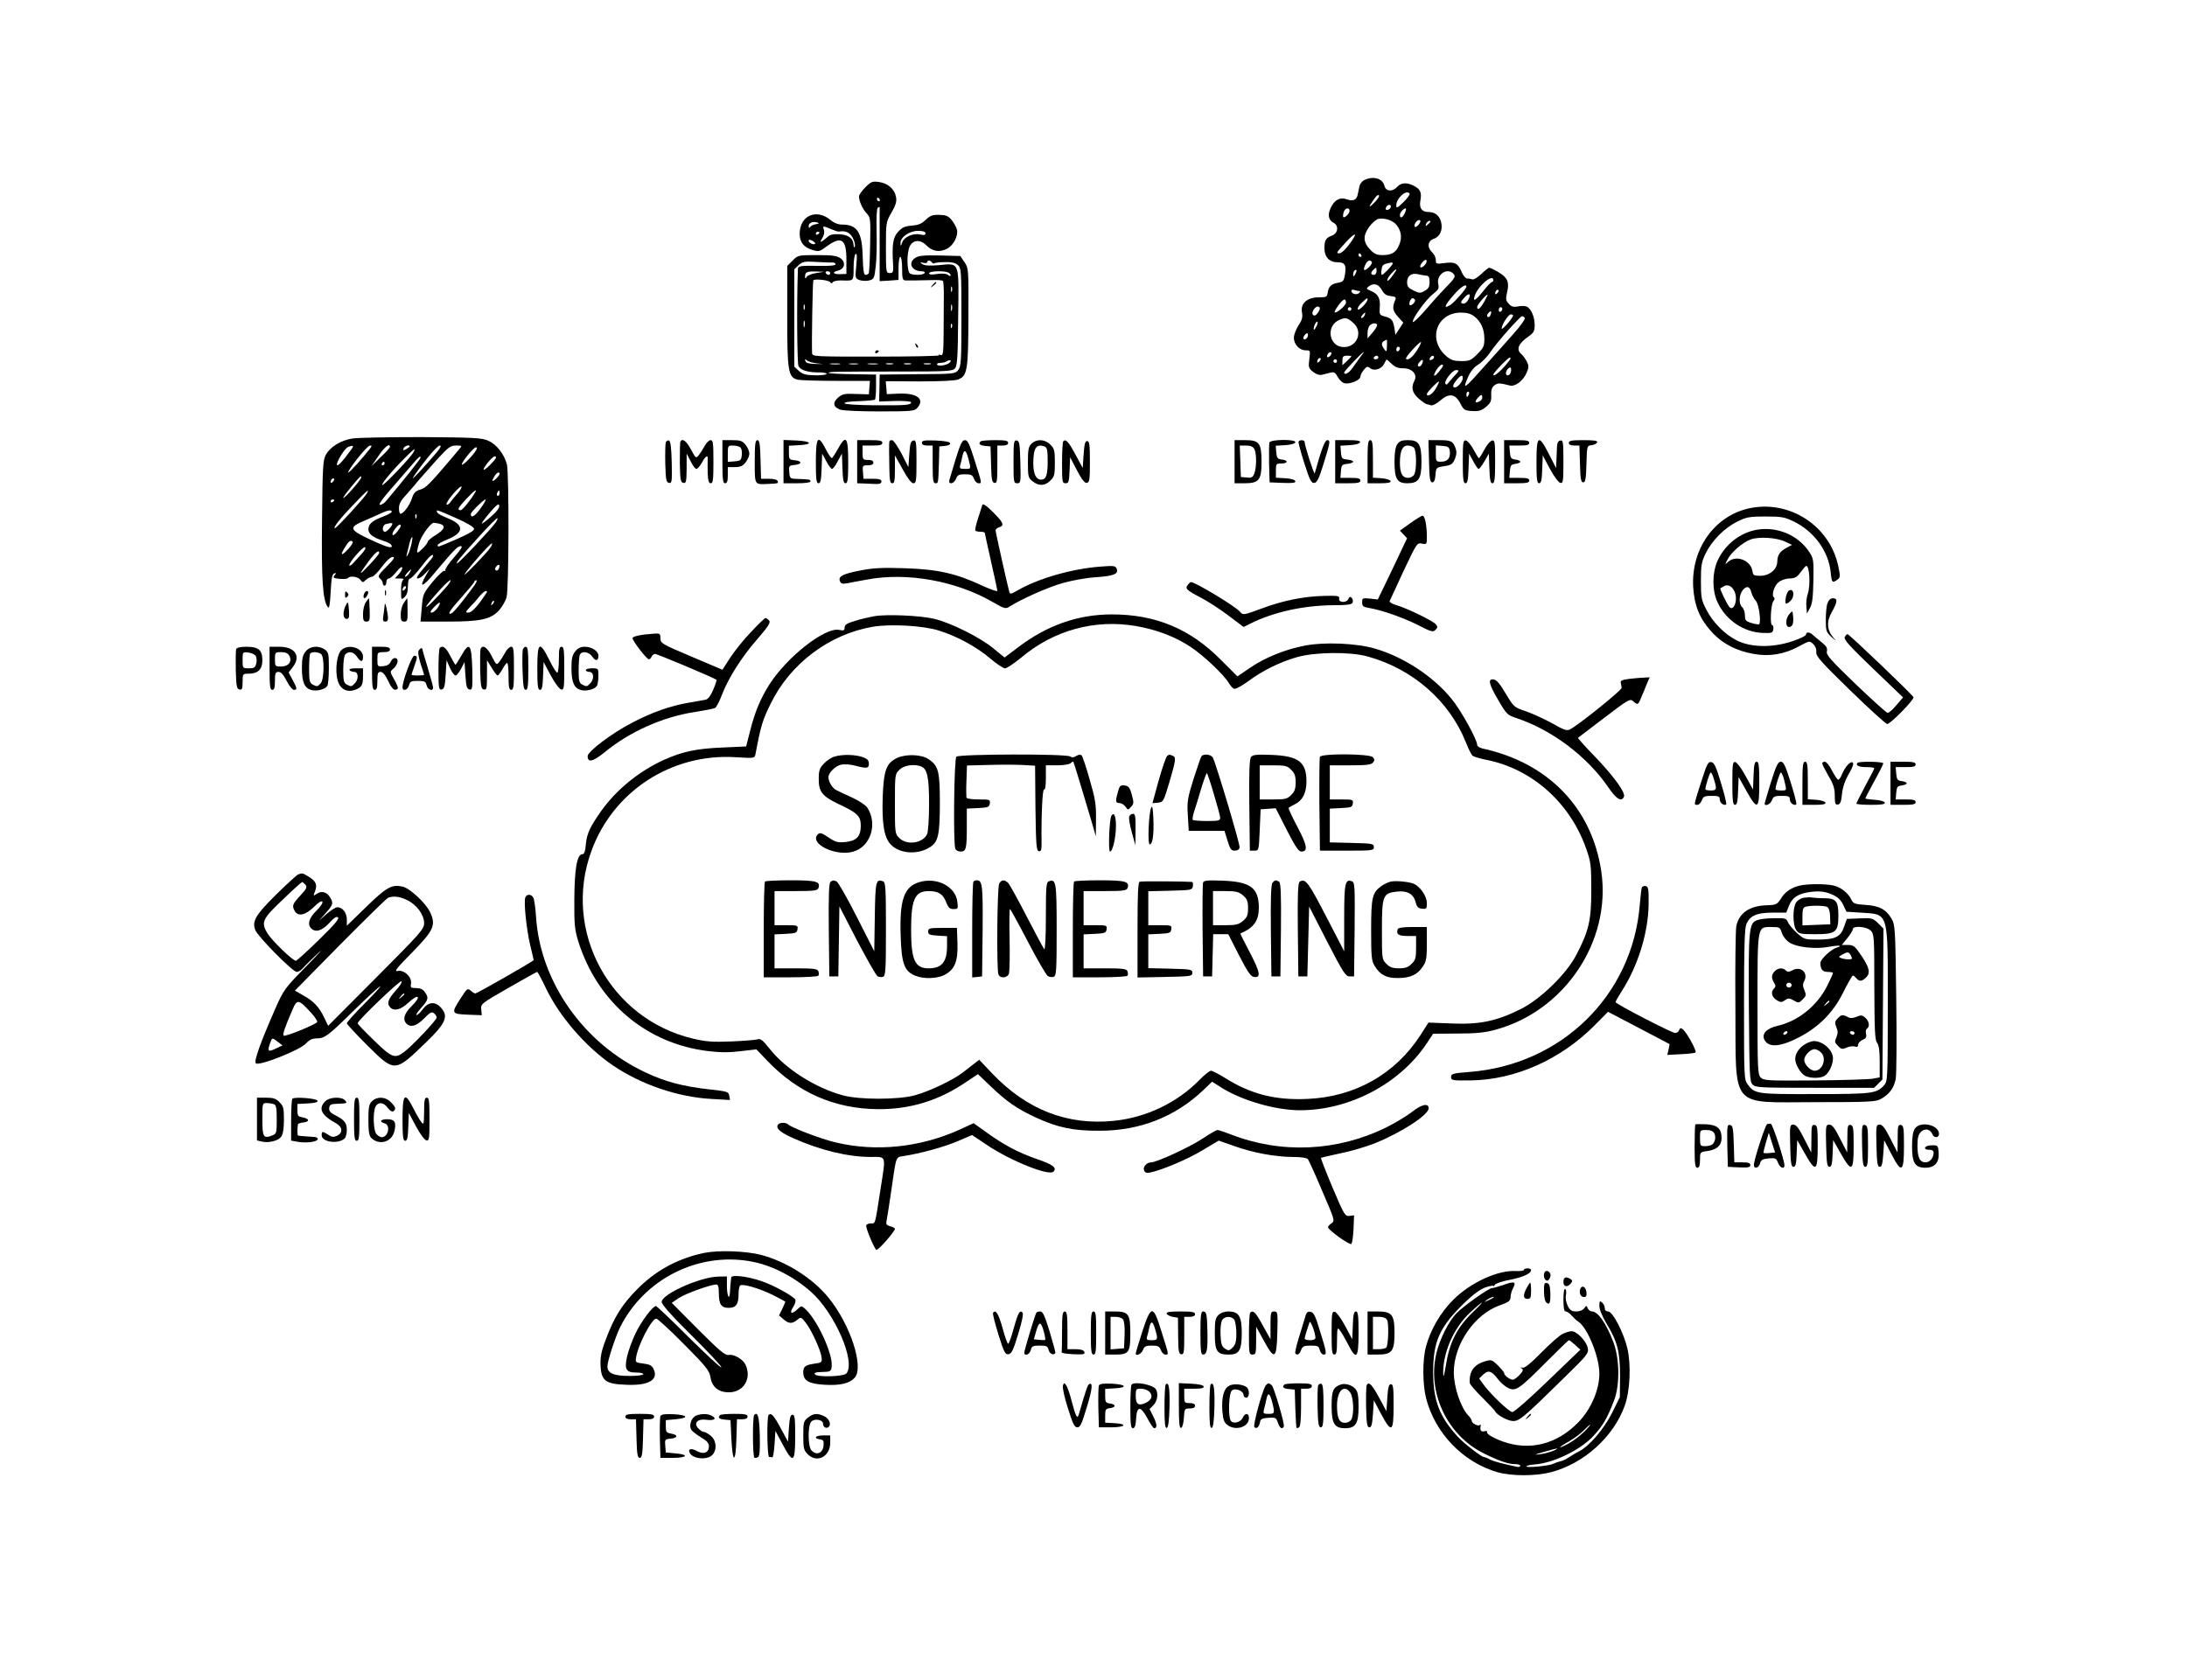 <?xml version="1.0" standalone="no"?>
<!DOCTYPE svg PUBLIC "-//W3C//DTD SVG 20010904//EN"
 "http://www.w3.org/TR/2001/REC-SVG-20010904/DTD/svg10.dtd">
<svg version="1.0" xmlns="http://www.w3.org/2000/svg"
 width="1217pt" height="935pt" viewBox="0 0 1217 935"
 preserveAspectRatio="xMidYMid meet">

<g transform="translate(0,935) scale(0.1,-0.1)"
fill="#000000" stroke="none">
<path d="M7592 8348 c-12 -6 -25 -22 -27 -35 -3 -12 -7 -34 -10 -47 -6 -30
-27 -38 -62 -25 -36 13 -67 -3 -88 -48 -18 -38 -13 -68 16 -83 30 -16 25 -58
-8 -71 -35 -13 -43 -26 -43 -71 0 -49 28 -78 74 -78 40 0 49 -15 40 -70 -6
-34 -10 -39 -39 -44 -38 -7 -52 -21 -57 -56 -3 -23 -7 -25 -50 -25 -64 0 -102
-34 -93 -83 5 -27 1 -43 -19 -73 -14 -21 -26 -52 -26 -69 0 -37 31 -70 66 -70
26 0 26 -1 20 -49 -6 -45 -4 -51 21 -71 18 -14 35 -19 50 -16 13 3 34 9 47 12
20 5 27 0 40 -24 8 -16 25 -32 37 -35 28 -8 89 17 89 36 0 8 8 25 19 38 16 20
21 21 35 10 21 -18 63 -6 77 22 6 12 13 23 14 25 2 2 14 -8 28 -22 19 -19 36
-26 66 -26 49 0 80 -34 62 -69 -20 -37 -13 -68 24 -100 20 -17 40 -31 45 -31
4 0 15 -3 23 -6 8 -3 30 8 51 26 49 43 84 39 112 -15 19 -37 24 -40 66 -43 37
-2 51 2 77 23 26 22 31 33 29 66 -1 28 4 44 18 54 18 14 28 14 87 -1 29 -7 75
28 93 73 12 29 12 37 0 61 -8 16 -22 34 -30 41 -31 26 -17 59 42 100 27 19 32
29 32 62 0 46 -21 94 -46 103 -9 4 -31 4 -48 0 -24 -4 -36 -1 -50 15 -17 18
-18 27 -9 66 13 56 1 82 -52 112 -22 13 -44 23 -48 23 -4 0 -24 -16 -44 -35
-21 -20 -43 -33 -51 -30 -7 3 -20 5 -28 5 -8 0 -21 15 -29 33 -21 51 -38 61
-95 53 -48 -6 -50 -6 -50 17 0 13 -9 32 -20 42 -30 28 -26 64 9 76 35 12 51
51 40 94 -10 36 -34 55 -70 55 -37 0 -53 22 -45 64 8 44 0 63 -35 81 -39 21
-73 19 -94 -5 -26 -29 -63 -26 -71 5 -10 42 -61 57 -112 33z m252 -76 c3 -5
-13 -26 -34 -47 -35 -34 -40 -36 -40 -18 0 41 58 91 74 65z m-190 -43 c-29
-31 -40 -37 -27 -16 29 45 38 55 46 50 5 -3 -4 -18 -19 -34z m86 -28 c0 -12
-20 -25 -27 -18 -7 7 6 27 18 27 5 0 9 -4 9 -9z m-230 -25 c0 -14 -28 -42 -35
-34 -2 2 -2 14 2 26 6 24 33 31 33 8z m308 -11 c-12 -27 -28 -34 -28 -12 0 14
20 37 32 37 4 0 2 -11 -4 -25z m-46 -68 c26 -33 31 -71 14 -110 -17 -42 -41
-57 -93 -57 -30 0 -46 7 -66 28 -42 43 -44 79 -8 129 17 23 40 43 53 45 36 6
81 -10 100 -35z m121 1 c-10 -11 -19 -15 -21 -8 -5 15 18 41 30 34 5 -3 1 -15
-9 -26z m67 18 c0 -2 -7 -9 -15 -16 -13 -11 -14 -10 -9 4 5 14 24 23 24 12z
m-434 -101 c-29 -44 -59 -75 -73 -75 -19 0 -18 2 34 59 48 53 69 61 39 16z
m49 -85 c3 -5 1 -10 -4 -10 -6 0 -11 5 -11 10 0 6 2 10 4 10 3 0 8 -4 11 -10z
m351 -58 c-23 -23 -33 -6 -10 19 12 13 20 16 22 9 3 -7 -3 -19 -12 -28z m-292
19 c3 -4 -6 -19 -19 -31 -26 -24 -33 -14 -15 21 11 20 25 25 34 10z m116 -8
c0 -9 -52 -63 -60 -63 -4 0 -5 13 -2 29 4 28 8 31 55 40 4 0 7 -2 7 -6z m-90
-43 c0 -11 -7 -20 -15 -20 -18 0 -19 12 -3 28 16 16 18 15 18 -8z m-119 -17
c-8 -15 -10 -15 -11 -2 0 17 10 32 18 25 2 -3 -1 -13 -7 -23z m229 24 c0 -2
-11 -18 -25 -37 -14 -19 -25 -28 -25 -20 0 8 10 24 22 37 20 22 28 27 28 20z
m320 -23 c11 -13 5 -24 -47 -77 -33 -34 -86 -93 -118 -131 -33 -37 -61 -63
-63 -58 -5 17 73 125 112 155 31 24 35 32 29 58 -10 53 54 93 87 53z m-155 -8
c16 -1 20 -8 20 -36 0 -27 -6 -37 -27 -49 -24 -14 -30 -14 -62 2 -29 14 -36
22 -36 46 0 35 24 53 60 45 14 -4 34 -7 45 -8z m375 -26 c0 -5 -4 -10 -8 -10
-5 0 -26 -22 -48 -50 -42 -53 -60 -63 -48 -28 17 56 104 129 104 88z m-620
-55 c12 -22 25 -31 49 -33 26 -3 31 -7 26 -20 -19 -43 -16 -60 13 -94 l31 -34
-22 -34 -22 -34 -5 35 c-8 48 -16 57 -53 67 -30 8 -32 11 -29 50 4 51 -9 76
-48 92 -28 12 -29 14 -13 26 27 21 55 13 73 -21z m470 19 c0 -11 -64 -84 -87
-100 -42 -27 -37 -7 13 50 41 48 74 70 74 50z m-597 -24 c8 0 8 -3 0 -11 -13
-13 -43 -5 -43 12 0 6 7 8 16 5 9 -3 21 -6 27 -6z m769 -12 c-7 -7 -12 -8 -12
-2 0 14 12 26 19 19 2 -3 -1 -11 -7 -17z m-162 -37 c-6 -12 -17 -21 -25 -21
-21 0 -19 10 7 37 25 26 36 16 18 -16z m89 -11 c-22 -39 -39 -51 -39 -28 0 11
48 68 58 68 2 0 -7 -18 -19 -40z m-769 -5 c0 -14 -46 -55 -62 -55 -5 0 3 18
19 39 27 38 43 44 43 16z m120 18 c-1 -17 -48 -65 -54 -55 -4 6 6 22 21 36 30
28 33 30 33 19z m264 -2 c6 -10 -22 -37 -29 -29 -8 7 5 38 15 38 5 0 11 -4 14
-9z m-534 -61 c-13 -25 -27 -33 -35 -21 -9 15 16 50 32 44 9 -4 10 -10 3 -23z
m180 10 c0 -5 -4 -10 -10 -10 -5 0 -10 5 -10 10 0 6 5 10 10 10 6 0 10 -4 10
-10z m840 1 c0 -6 -4 -13 -10 -16 -5 -3 -10 1 -10 9 0 9 5 16 10 16 6 0 10 -4
10 -9z m-66 -35 c-3 -9 -10 -13 -16 -10 -5 3 -4 12 3 20 15 18 22 13 13 -10z
m-700 -1 c-4 -8 -11 -15 -16 -15 -6 0 -5 6 2 15 7 8 14 15 16 15 2 0 1 -7 -2
-15z m610 -6 c37 -29 56 -71 56 -125 0 -41 -5 -51 -39 -85 -35 -35 -44 -39
-89 -39 -40 0 -57 5 -83 27 -107 91 -56 243 82 243 32 0 55 -7 73 -21z m216 5
c0 -11 -53 -74 -62 -74 -5 0 1 18 13 40 13 22 29 40 36 40 7 0 13 -3 13 -6z
m65 -14 c3 -6 -24 -45 -62 -87 -37 -42 -108 -122 -158 -177 -119 -134 -129
-141 -95 -63 13 29 33 54 55 67 20 12 50 43 67 68 38 57 167 202 178 202 5 0
12 -5 15 -10z m-956 -26 c57 -47 26 -134 -48 -136 -86 -3 -107 120 -26 152 32
14 42 12 74 -16z m-202 -18 c-7 -14 -13 -23 -15 -21 -7 6 9 45 18 45 4 0 3
-11 -3 -24z m336 7 c3 -5 -8 -24 -24 -43 l-29 -34 0 30 c0 16 5 35 12 42 14
14 35 16 41 5z m-392 -76 c-16 -16 -26 0 -10 19 9 11 15 12 17 4 2 -6 -1 -17
-7 -23z m447 -43 c-1 -33 -3 -35 -15 -18 -21 29 -17 42 14 53 1 1 2 -15 1 -35z
m167 -24 c-25 -39 -50 -59 -61 -47 -3 3 13 26 37 51 23 26 44 44 46 42 3 -2
-7 -23 -22 -46z m-95 11 c0 -6 -4 -13 -10 -16 -5 -3 -10 1 -10 9 0 9 5 16 10
16 6 0 10 -4 10 -9z m-382 -33 c-2 -6 -10 -14 -16 -16 -7 -2 -10 2 -6 12 7 18
28 22 22 4z m162 -15 c-11 -16 -31 -43 -43 -60 -20 -30 -47 -44 -47 -26 0 7
101 113 108 113 2 0 -6 -12 -18 -27z m-50 4 c0 -2 -11 -14 -25 -27 l-25 -23 0
26 c0 22 5 27 25 27 14 0 25 -1 25 -3z m150 -7 c0 -5 -7 -10 -16 -10 -8 0 -12
5 -9 10 3 6 10 10 16 10 5 0 9 -4 9 -10z m310 1 c0 -5 -7 -11 -14 -14 -10 -4
-13 -1 -9 9 6 15 23 19 23 5z m-638 -23 c-7 -7 -12 -8 -12 -2 0 14 12 26 19
19 2 -3 -1 -11 -7 -17z m1057 5 c-39 -52 -89 -96 -89 -78 0 10 82 95 92 95 6
0 4 -8 -3 -17z m-959 -3 c0 -5 -4 -10 -10 -10 -5 0 -10 5 -10 10 0 6 5 10 10
10 6 0 10 -4 10 -10z m474 -14 c-6 -16 -24 -23 -24 -8 0 10 22 33 27 28 2 -2
1 -11 -3 -20z m116 -12 c0 -3 -11 -19 -25 -36 -28 -33 -34 -21 -9 17 15 23 34
33 34 19z m376 -39 c-7 -18 -26 -20 -26 -2 0 18 24 41 28 27 2 -6 1 -17 -2
-25z m-317 -22 c-18 -21 -35 -40 -36 -42 -2 -2 -6 -2 -9 2 -12 12 37 77 59 77
19 0 18 -4 -14 -37z m51 -7 c0 -22 -35 -60 -49 -52 -8 5 -5 16 11 36 25 32 38
37 38 16z m-151 -60 c-18 -31 -49 -49 -49 -29 0 9 63 74 67 69 2 -2 -6 -20
-18 -40z m185 -31 c-4 -8 -8 -15 -10 -15 -2 0 -4 7 -4 15 0 8 4 15 10 15 5 0
7 -7 4 -15z m64 -36 c-27 -17 -36 -8 -15 16 18 19 23 21 25 8 2 -8 -2 -19 -10
-24z"/>
<path d="M4815 8307 c-19 -19 -35 -42 -35 -50 0 -26 20 -71 43 -95 21 -22 22
-31 19 -174 -1 -83 -5 -155 -8 -160 -3 -4 -11 -8 -18 -8 -9 0 -13 25 -15 95
-3 142 -29 185 -116 185 -21 0 -44 9 -63 25 -79 66 -172 25 -172 -77 0 -46 23
-75 70 -89 36 -11 41 -10 81 20 81 59 109 40 109 -73 l0 -81 -35 -1 c-40 -1
-47 11 -11 20 36 9 44 45 15 67 -20 15 -43 19 -131 19 -105 0 -107 0 -137 -30
l-30 -30 0 -275 c-1 -313 5 -348 61 -359 17 -3 113 -6 215 -6 l184 0 -3 -37
-3 -38 -72 2 c-63 3 -75 0 -99 -20 -32 -28 -28 -52 11 -67 15 -6 113 -10 219
-10 174 0 195 2 209 18 46 50 2 85 -102 81 l-66 -3 -3 36 -3 36 188 -1 c122 0
198 4 216 11 50 21 55 51 56 348 1 267 1 271 -22 305 l-23 34 -113 3 c-89 2
-119 -1 -137 -13 -44 -28 -21 -75 36 -75 12 0 18 -4 15 -10 -7 -11 -54 -13
-79 -4 -20 8 -22 116 -3 154 18 35 58 38 90 6 35 -35 72 -42 114 -22 38 18 67
72 58 109 -4 13 -16 36 -29 52 -19 23 -31 28 -69 29 -38 1 -51 -4 -76 -28 -23
-22 -41 -29 -78 -32 -38 -3 -53 -10 -75 -34 -29 -31 -35 -70 -28 -187 2 -38
-1 -43 -19 -43 -20 0 -21 5 -21 141 0 140 0 142 31 196 24 42 30 61 25 87 -8
44 -45 76 -95 83 -36 5 -44 2 -76 -30z m80 -67 c3 -5 1 -10 -4 -10 -6 0 -11 5
-11 10 0 6 2 10 4 10 3 0 8 -4 11 -10z m0 -248 l0 -207 53 3 52 4 0 64 c0 36
4 64 10 64 6 0 10 -28 10 -65 0 -55 3 -65 18 -66 17 -1 63 0 155 2 26 1 51 -1
54 -5 3 -3 6 -43 5 -88 0 -46 -1 -139 -1 -207 -1 -107 -3 -122 -17 -117 -8 3
-13 2 -10 -2 2 -4 -155 -7 -350 -7 -347 0 -354 0 -355 20 -3 47 3 400 7 405 9
9 87 1 94 -11 6 -8 9 -8 14 0 4 6 26 11 49 10 69 -2 67 -5 67 70 0 41 5 73 11
77 8 5 9 -13 4 -65 -7 -69 -6 -71 18 -80 14 -5 38 -6 54 -2 26 7 29 12 36 77
5 38 7 126 5 197 -2 78 1 129 7 131 6 3 10 5 10 5 0 1 0 -92 0 -207z m-355
110 c-14 -2 -28 -9 -32 -16 -5 -7 -8 -5 -8 6 0 18 26 28 50 19 10 -4 7 -7 -10
-9z m84 -27 c19 -8 39 -15 43 -14 39 6 61 -4 78 -34 10 -19 15 -40 12 -48 -4
-9 -6 -8 -7 6 -2 38 -26 57 -77 61 -35 2 -53 -1 -68 -15 -36 -32 -48 -36 -30
-8 10 16 14 34 10 47 -8 24 -7 24 39 5z m526 -24 c0 -9 -8 -11 -26 -7 -40 10
-91 -11 -103 -42 -8 -24 -10 -25 -10 -5 -1 33 51 69 99 68 27 0 40 -5 40 -14z
m-590 5 c0 -3 -4 -8 -10 -11 -5 -3 -10 -1 -10 4 0 6 5 11 10 11 6 0 10 -2 10
-4z m-24 -63 c-8 -8 -36 5 -36 17 0 7 6 7 21 0 11 -7 18 -14 15 -17z m97 -104
c9 0 17 -5 17 -10 0 -7 -34 -10 -87 -9 -111 2 -123 0 -123 -19 -7 -203 -4
-521 3 -538 11 -24 54 -37 120 -36 20 0 37 -4 37 -8 0 -5 -29 -9 -65 -8 -53 1
-70 6 -90 25 l-25 23 0 271 0 271 24 23 c22 20 33 22 98 18 40 -2 81 -4 91 -3z
m552 1 c4 -6 10 -8 15 -5 5 3 32 6 60 6 36 1 56 -4 70 -16 19 -17 20 -32 20
-290 0 -246 -2 -275 -18 -295 -17 -21 -24 -22 -227 -23 l-210 -2 -1 -75 -2
-75 89 3 c52 1 89 -2 89 -7 0 -16 -28 -18 -200 -17 -99 1 -167 5 -170 11 -3 6
27 11 79 12 46 2 87 5 90 9 3 3 6 36 6 72 l0 67 -128 2 c-71 1 -131 4 -135 7
-6 7 30 8 405 8 252 0 283 2 297 17 13 14 16 61 18 285 4 317 10 301 -108 290
-48 -4 -77 -3 -90 5 -18 12 -17 12 4 8 12 -3 22 -1 22 4 0 12 17 11 25 -1z
m-643 -60 c-24 -3 -48 -13 -53 -21 -7 -12 -9 -11 -9 2 0 24 10 29 59 28 l46
-2 -43 -7z m78 0 c0 -5 -4 -10 -9 -10 -6 0 -13 5 -16 10 -3 6 1 10 9 10 9 0
16 -4 16 -10z m654 4 c9 -3 16 -11 16 -16 0 -6 -6 -6 -14 1 -10 8 -30 10 -60
6 -31 -5 -46 -4 -46 4 0 12 77 15 104 5z m23 -106 c-3 -7 -5 -2 -5 12 0 14 2
19 5 13 2 -7 2 -19 0 -25z m-820 -100 c-3 -7 -5 -2 -5 12 0 14 2 19 5 13 2 -7
2 -19 0 -25z m820 -5 c-3 -10 -5 -4 -5 12 0 17 2 24 5 18 2 -7 2 -21 0 -30z
m-820 -90 c-3 -10 -5 -4 -5 12 0 17 2 24 5 18 2 -7 2 -21 0 -30z m820 -5 c-3
-8 -6 -5 -6 6 -1 11 2 17 5 13 3 -3 4 -12 1 -19z m-747 -201 c39 -4 38 -4 -9
-3 -39 1 -56 5 -59 16 -4 12 -2 13 9 3 8 -6 35 -14 59 -16z m734 4 c-15 -14
-62 -22 -69 -11 -3 6 4 10 17 10 13 0 30 4 38 10 17 10 28 4 14 -9z m-611 -8
c-13 -2 -35 -2 -50 0 -16 2 -5 4 22 4 28 0 40 -2 28 -4z m100 0 c-13 -2 -33
-2 -45 0 -13 2 -3 4 22 4 25 0 35 -2 23 -4z m110 0 c-13 -2 -35 -2 -50 0 -16
2 -5 4 22 4 28 0 40 -2 28 -4z m85 0 c-10 -2 -26 -2 -35 0 -10 3 -2 5 17 5 19
0 27 -2 18 -5z m100 0 c-10 -2 -26 -2 -35 0 -10 3 -2 5 17 5 19 0 27 -2 18 -5z
m110 0 c-10 -2 -26 -2 -35 0 -10 3 -2 5 17 5 19 0 27 -2 18 -5z"/>
<path d="M5189 7763 c-13 -16 -12 -17 4 -4 9 7 17 15 17 17 0 8 -8 3 -21 -13z"/>
<path d="M5096 7427 c3 -10 9 -15 12 -12 3 3 0 11 -7 18 -10 9 -11 8 -5 -6z"/>
<path d="M4870 7389 c0 -5 5 -7 10 -4 6 3 10 8 10 11 0 2 -4 4 -10 4 -5 0 -10
-5 -10 -11z"/>
<path d="M1960 6909 c-66 -11 -123 -47 -147 -91 -16 -29 -18 -70 -21 -363 -4
-328 4 -448 32 -484 8 -11 12 10 16 84 4 75 8 100 20 103 12 4 13 3 2 -10 -11
-14 -7 -16 28 -20 23 -2 44 0 46 4 9 15 57 8 69 -9 13 -17 14 -17 32 0 11 9
26 17 34 17 8 1 32 25 54 55 25 33 48 55 60 55 15 0 8 -12 -33 -53 -47 -47
-51 -55 -38 -67 9 -7 16 -19 16 -26 0 -8 5 -14 10 -14 6 0 10 9 10 20 0 11 6
20 14 20 7 0 26 17 42 37 16 21 30 31 32 24 2 -7 -6 -23 -19 -37 l-22 -24 29
0 c17 0 24 -3 17 -8 -7 -4 -12 -30 -11 -60 0 -52 0 -53 19 -36 13 12 19 31 19
61 0 27 4 43 13 43 6 1 34 30 61 65 43 57 66 78 66 59 0 -4 -23 -33 -51 -65
-35 -41 -46 -59 -35 -59 10 0 28 12 42 28 l26 27 -21 -36 c-43 -74 -20 -70 44
8 113 134 131 153 149 153 13 0 2 -17 -38 -63 -31 -35 -52 -68 -48 -72 4 -5 2
-5 -4 -2 -6 3 -35 -24 -66 -61 -53 -65 -55 -69 -61 -144 l-7 -78 153 0 c183 0
240 13 286 65 16 19 35 51 40 72 13 47 14 681 2 736 -14 58 -57 113 -104 134
-38 16 -77 18 -372 20 -181 0 -355 -3 -385 -8z m-9 -66 c-43 -59 -69 -88 -75
-82 -10 9 41 93 61 101 32 12 35 8 14 -19z m108 10 c-45 -58 -113 -133 -121
-133 -5 0 17 34 49 75 32 41 64 75 72 75 11 0 11 -3 0 -17z m111 9 c0 -4 -23
-30 -52 -57 l-51 -50 39 57 c34 51 64 74 64 50z m110 3 c0 -2 -9 -9 -20 -15
-16 -9 -18 -8 -14 5 5 13 34 22 34 10z m151 -32 c-17 -21 -58 -67 -91 -103
-45 -48 -53 -54 -33 -25 60 87 127 165 140 165 10 0 5 -12 -16 -37z m127 20
c-8 -10 -26 -31 -40 -48 -129 -152 -148 -171 -179 -180 -27 -8 -37 -18 -47
-50 -13 -39 -47 -85 -64 -85 -4 0 -8 14 -8 31 0 24 11 44 43 78 23 26 53 60
66 77 14 16 58 66 99 112 67 73 78 82 110 82 32 0 34 -1 20 -17z m84 -20 c-25
-35 -72 -79 -72 -68 0 15 65 94 78 95 9 0 8 -8 -6 -27z m-341 0 c-14 -28 -162
-183 -173 -183 -12 0 51 77 122 148 56 56 66 62 51 35z m39 -31 c0 -7 -97
-129 -190 -239 -10 -13 -26 -23 -35 -23 -10 0 8 27 52 78 37 43 90 103 117
135 50 58 56 63 56 49z m420 0 c0 -4 -16 -23 -35 -42 -41 -40 -46 -29 -8 18
26 31 43 41 43 24z m-620 -32 c0 -5 -5 -10 -11 -10 -5 0 -7 5 -4 10 3 6 8 10
11 10 2 0 4 -4 4 -10z m640 -58 c0 -5 -9 -17 -20 -27 -23 -21 -26 -14 -8 15
13 20 28 27 28 12z m-770 -20 c0 -5 -22 -35 -50 -66 -27 -31 -50 -52 -50 -47
0 9 88 117 98 120 1 1 2 -3 2 -7z m-158 -24 c-7 -7 -12 -8 -12 -2 0 14 12 26
19 19 2 -3 -1 -11 -7 -17z m693 -66 c-14 -16 -32 -37 -39 -48 -8 -10 -17 -16
-21 -12 -4 4 12 30 36 58 24 28 45 47 47 41 2 -5 -8 -23 -23 -39z m-504 1
c-15 -26 -168 -193 -177 -193 -13 0 26 51 98 126 82 86 97 98 79 67z m602 4
c-28 -46 -70 -97 -80 -97 -21 0 -15 13 32 63 43 46 64 61 48 34z m137 -2 c0
-8 -4 -15 -10 -15 -5 0 -7 7 -4 15 4 8 8 15 10 15 2 0 4 -7 4 -15z m-920 -39
c0 -3 -4 -8 -10 -11 -5 -3 -10 -1 -10 4 0 6 5 11 10 11 6 0 10 -2 10 -4z m814
-46 c-31 -44 -54 -57 -54 -31 0 11 72 81 82 81 4 0 -8 -23 -28 -50z m59 -45
c-26 -24 -50 -41 -52 -39 -2 2 18 29 45 61 38 44 50 53 52 39 3 -12 -13 -33
-45 -61z m-553 26 c0 -4 -21 -16 -47 -26 -60 -22 -83 -42 -83 -71 0 -26 25
-46 82 -64 21 -6 40 -16 44 -21 15 -24 -11 -20 -88 15 -150 68 -154 78 -55
120 34 15 76 33 92 41 35 16 55 18 55 6z m356 -34 c57 -25 100 -50 102 -59 2
-11 -24 -27 -90 -56 -113 -49 -113 -49 -113 -37 0 6 24 20 54 32 97 39 95 83
-4 121 -27 11 -51 24 -53 31 -5 16 -6 16 104 -32z m-219 1 c-3 -8 -6 -5 -6 6
-1 11 2 17 5 13 3 -3 4 -12 1 -19z m441 -27 c-26 -37 -210 -232 -215 -227 -6
5 12 27 126 153 52 57 96 101 99 99 2 -3 -2 -14 -10 -25z m-585 -26 c-10 -13
-24 -25 -30 -25 -20 0 -15 38 5 43 39 10 43 7 25 -18z m275 19 c34 -10 26 -32
-23 -62 -25 -15 -45 -32 -45 -38 0 -5 -13 -23 -30 -39 -33 -32 -35 -29 -19 29
12 42 65 116 83 116 6 0 21 -3 34 -6z m-218 -11 c0 -5 -9 -19 -20 -33 -24 -32
-38 -19 -13 14 18 25 33 33 33 19z m59 -105 c-6 -23 -14 -48 -20 -57 -8 -13
-9 -13 -5 4 3 11 8 34 12 50 7 31 13 45 19 45 1 0 -1 -19 -6 -42z m-326 16 c3
-3 -8 -21 -25 -40 -39 -42 -48 -37 -18 10 21 35 31 42 43 30z m766 -32 c-23
-33 -140 -154 -144 -150 -2 2 30 43 72 91 42 48 78 85 81 83 2 -3 -2 -13 -9
-24z m-721 -40 c-18 -20 -39 -42 -46 -50 -7 -8 -15 -12 -18 -10 -9 9 77 109
87 102 7 -4 -3 -21 -23 -42z m102 10 c0 -5 -25 -35 -56 -68 -61 -65 -61 -57
-1 24 36 48 57 64 57 44z m666 -87 c-3 -9 -11 -13 -16 -10 -8 5 -7 11 1 21 14
18 24 11 15 -11z m-498 -25 c-7 -11 -17 -20 -22 -20 -5 0 -1 9 9 20 10 11 20
20 22 20 2 0 -2 -9 -9 -20z m220 -59 c-18 -25 -90 -102 -113 -121 -31 -25 -7
9 55 78 52 58 86 84 58 43z m135 -19 c-67 -91 -109 -141 -120 -146 -28 -11
-10 17 57 91 38 43 70 81 70 86 0 4 5 7 11 7 6 0 -2 -17 -18 -38z m-381 -14
c-7 -7 -12 -8 -12 -2 0 14 12 26 19 19 2 -3 -1 -11 -7 -17z m458 -13 c0 -2
-19 -29 -41 -60 -27 -35 -49 -55 -62 -55 -19 0 -18 3 10 33 17 17 41 44 53 60
21 24 40 35 40 22z m31 -68 c-10 -9 -11 -8 -5 6 3 10 9 15 12 12 3 -3 0 -11
-7 -18z m-306 -21 c-10 -14 -24 -26 -33 -26 -11 0 -8 8 13 30 33 35 44 33 20
-4z"/>
<path d="M3705 6888 c-3 -8 -4 -61 -3 -119 3 -90 5 -104 21 -107 16 -3 17 6
15 114 -2 83 -7 119 -15 122 -7 2 -15 -3 -18 -10z"/>
<path d="M3786 6892 c-2 -4 -3 -57 -3 -117 2 -96 4 -110 20 -113 15 -3 17 6
18 80 l0 83 22 -42 c11 -24 26 -43 32 -43 7 0 20 16 31 35 20 38 35 46 32 18
-1 -10 0 -44 0 -75 2 -44 6 -58 17 -58 13 0 15 20 15 120 0 102 -2 120 -15
120 -9 0 -24 -14 -33 -31 -9 -17 -24 -40 -33 -52 -16 -20 -17 -19 -44 31 -26
48 -47 64 -59 44z"/>
<path d="M4020 6780 c0 -100 3 -120 15 -120 11 0 15 12 15 45 l0 45 39 0 c31
0 44 6 60 26 12 15 21 37 21 49 0 12 -9 34 -21 49 -18 22 -28 26 -75 26 l-54
0 0 -120z m98 81 c8 -5 12 -22 10 -42 -3 -31 -6 -34 -40 -37 l-38 -3 0 45 c0
44 1 46 28 46 15 0 33 -4 40 -9z"/>
<path d="M4200 6781 c0 -132 -2 -128 70 -125 63 3 62 3 57 17 -2 7 -21 12 -48
12 l-44 0 -3 108 c-2 86 -6 107 -17 107 -12 0 -15 -21 -15 -119z"/>
<path d="M4360 6780 l0 -120 75 0 c43 0 75 4 75 10 0 11 -4 12 -70 14 -44 1
-45 2 -48 38 -3 35 -2 37 30 40 42 4 43 22 1 26 -31 3 -33 6 -33 42 l0 39 55
3 c81 4 73 22 -12 26 l-73 3 0 -121z"/>
<path d="M4540 6780 c0 -99 3 -120 15 -120 11 0 15 18 17 83 l3 82 23 -42 c12
-24 27 -43 32 -43 5 0 20 19 32 43 l23 42 3 -82 c2 -65 6 -83 17 -83 12 0 15
21 15 120 0 139 -12 154 -58 70 -15 -27 -30 -50 -34 -50 -4 0 -19 23 -33 50
-43 84 -55 69 -55 -70z"/>
<path d="M4770 6780 l0 -120 33 -1 c17 -1 48 -2 67 -3 25 -1 35 3 35 14 0 11
-12 15 -50 15 l-50 0 -3 38 c-3 35 -2 37 27 37 21 0 31 5 31 15 0 10 -10 15
-30 15 -28 0 -30 2 -30 40 l0 40 55 0 c42 0 55 3 55 15 0 12 -14 15 -70 15
l-70 0 0 -120z"/>
<path d="M4949 6893 c-2 -14 -2 -68 0 -150 1 -67 4 -83 16 -83 12 0 15 15 15
78 l0 77 43 -77 c28 -51 48 -78 60 -78 15 0 17 12 17 121 0 109 -2 120 -17
117 -15 -3 -19 -17 -23 -76 l-5 -72 -38 75 c-22 41 -45 75 -53 75 -8 0 -14 -3
-15 -7z"/>
<path d="M5130 6885 c0 -10 10 -15 30 -15 l30 0 0 -105 c0 -87 3 -105 15 -105
17 0 16 -1 20 120 l2 85 32 3 c19 2 31 8 28 15 -2 8 -32 13 -80 15 -64 2 -77
0 -77 -13z"/>
<path d="M5319 6798 c-17 -57 -33 -111 -36 -120 -7 -28 26 -22 37 7 8 21 16
25 50 25 34 0 42 -4 50 -25 5 -14 16 -25 25 -25 20 0 20 -5 -21 126 -29 93
-39 114 -54 114 -16 0 -25 -19 -51 -102z m70 -2 c15 -59 16 -56 -20 -56 -28 0
-31 3 -25 23 4 12 9 34 12 50 9 39 20 33 33 -17z"/>
<path d="M5457 6893 c-14 -13 -6 -22 24 -25 l31 -3 3 -100 c2 -83 5 -101 19
-103 14 -3 16 10 16 102 l0 106 30 0 c20 0 30 5 30 15 0 12 -15 15 -73 15 -41
0 -77 -3 -80 -7z"/>
<path d="M5640 6781 c0 -115 1 -121 20 -121 20 0 21 5 18 117 -3 103 -5 118
-20 121 -16 3 -18 -8 -18 -117z"/>
<path d="M5740 6880 c-17 -17 -20 -33 -20 -104 0 -79 2 -86 26 -105 35 -28 69
-26 99 4 22 21 25 33 25 100 0 67 -3 79 -25 100 -30 31 -77 33 -105 5z m74
-16 c13 -5 16 -22 16 -83 0 -75 -9 -101 -36 -101 -29 0 -44 32 -44 91 0 86 17
111 64 93z"/>
<path d="M5917 6894 c-4 -4 -7 -58 -7 -121 0 -105 1 -113 20 -113 17 0 19 8
22 73 l3 72 38 -73 c28 -53 43 -72 55 -70 15 3 17 18 17 118 0 96 -3 115 -15
115 -12 0 -16 -17 -20 -75 l-5 -75 -40 74 c-39 73 -54 89 -68 75z"/>
<path d="M6870 6780 l0 -120 55 0 c81 0 95 18 95 118 0 106 -12 122 -91 122
l-59 0 0 -120z m110 71 c13 -25 13 -102 0 -136 -8 -22 -15 -26 -42 -23 l-33 3
-3 88 -3 87 35 0 c25 0 38 -6 46 -19z"/>
<path d="M7064 6887 c-2 -7 -3 -60 -2 -118 l3 -104 73 -3 c57 -2 73 0 70 10
-3 8 -25 14 -56 16 l-52 3 0 40 c0 37 2 39 30 39 38 0 40 18 3 22 -24 3 -28 8
-31 40 l-3 37 52 3 c31 2 54 8 57 16 6 18 -137 17 -144 -1z"/>
<path d="M7226 6892 c-2 -4 12 -58 32 -120 31 -97 39 -112 56 -110 15 2 25 23
47 93 41 131 44 145 25 145 -14 0 -32 -49 -70 -185 -3 -10 -56 154 -56 174 0
12 -26 15 -34 3z"/>
<path d="M7430 6780 l0 -120 70 0 c56 0 70 3 70 15 0 12 -13 15 -56 15 l-55 0
3 38 c3 34 6 37 36 40 17 2 32 7 32 12 0 5 -15 10 -32 12 -30 3 -33 6 -36 40
l-3 37 52 3 c31 2 54 8 57 16 3 9 -15 12 -67 12 l-71 0 0 -120z"/>
<path d="M7610 6780 l0 -120 66 0 c48 0 65 3 62 13 -3 6 -25 13 -51 15 l-47 3
0 105 c0 86 -3 104 -15 104 -12 0 -15 -20 -15 -120z"/>
<path d="M7776 6878 c-11 -16 -16 -46 -16 -98 0 -95 14 -120 71 -120 63 0 79
24 79 118 0 100 -14 122 -75 122 -34 0 -47 -5 -59 -22z m92 -20 c15 -15 16
-122 2 -149 -6 -11 -21 -19 -35 -19 -31 0 -45 26 -45 84 0 64 14 96 43 96 13
0 28 -5 35 -12z"/>
<path d="M7952 6783 c2 -97 6 -118 18 -118 10 0 16 13 18 41 3 41 4 42 48 49
40 6 47 11 60 40 10 26 11 41 3 62 -14 38 -25 43 -92 43 l-58 0 3 -117z m116
54 c4 -37 -13 -57 -49 -57 -28 0 -29 2 -29 46 l0 45 38 -3 c32 -3 37 -7 40
-31z"/>
<path d="M8140 6781 c0 -99 3 -121 15 -121 11 0 15 18 17 83 l3 82 23 -42 c12
-24 26 -43 30 -43 5 0 19 19 33 43 l24 42 3 -82 c2 -65 6 -83 17 -83 12 0 15
22 15 121 0 109 -2 120 -17 117 -10 -2 -29 -24 -43 -51 -14 -26 -27 -47 -30
-47 -3 0 -16 21 -30 47 -14 27 -33 49 -42 51 -16 3 -18 -8 -18 -117z"/>
<path d="M8370 6780 l0 -120 70 0 c56 0 70 3 70 15 0 12 -13 15 -56 15 l-55 0
3 38 c3 32 7 37 31 40 15 2 27 7 27 12 0 5 -12 10 -27 12 -24 3 -28 8 -31 41
l-3 37 55 0 c43 0 56 3 56 15 0 12 -14 15 -70 15 l-70 0 0 -120z"/>
<path d="M8550 6780 c0 -98 3 -120 15 -120 11 0 15 18 17 78 l3 77 40 -75 c23
-43 48 -76 58 -78 15 -3 17 8 17 118 0 110 -2 121 -17 118 -13 -2 -18 -14 -19
-38 -1 -19 -2 -53 -3 -75 l-2 -40 -40 78 c-57 112 -69 105 -69 -43z"/>
<path d="M8730 6885 c0 -10 10 -15 30 -15 l29 0 3 -102 c2 -84 6 -103 18 -103
12 0 16 19 18 102 3 102 3 102 29 105 15 2 28 9 31 16 3 9 -17 12 -77 12 -65
0 -81 -3 -81 -15z"/>
<path d="M5466 6539 c-2 -8 -13 -42 -24 -76 -11 -34 -18 -64 -14 -67 3 -3 16
-6 29 -6 13 0 23 -3 23 -6 0 -3 16 -75 35 -160 19 -84 35 -158 35 -163 0 -5
-38 8 -84 29 -144 68 -248 91 -429 97 -125 4 -176 2 -247 -12 -100 -19 -127
-33 -116 -60 5 -14 13 -16 39 -12 17 4 68 13 112 21 221 42 494 -7 697 -124
70 -40 74 -41 98 -25 61 39 212 107 295 130 50 14 131 29 183 32 100 7 127 18
116 47 -7 17 -15 18 -92 12 -158 -12 -345 -66 -459 -132 -38 -22 -42 -23 -47
-7 -9 31 -76 331 -76 341 0 6 9 14 20 17 31 10 24 26 -35 85 -37 37 -56 49
-59 39z"/>
<path d="M9727 6519 c-189 -45 -316 -226 -305 -435 6 -103 35 -175 98 -246 60
-68 140 -111 239 -128 88 -16 171 -2 253 43 56 30 57 31 77 13 13 -12 20 -29
18 -46 -2 -23 26 -54 189 -213 106 -103 198 -187 206 -187 18 0 151 136 146
149 -5 14 -358 351 -367 351 -5 0 -12 -8 -16 -17 -5 -14 33 -55 159 -176 l166
-159 -38 -44 c-20 -25 -42 -43 -49 -42 -7 2 -87 74 -178 161 -139 134 -164
162 -159 181 4 18 -2 29 -28 50 -18 14 -40 33 -49 41 -19 18 -39 19 -39 3 0
-7 -35 -24 -78 -38 -110 -36 -225 -34 -303 3 -70 34 -138 102 -175 176 -26 50
-29 66 -29 156 0 89 3 106 27 156 36 72 105 141 176 176 51 25 68 28 157 28
89 0 106 -3 157 -28 113 -55 193 -165 205 -281 6 -60 9 -63 37 -43 17 12 17
19 6 73 -47 229 -276 376 -503 323z"/>
<path d="M7848 6438 l-58 -42 20 -21 20 -21 -81 -171 -82 -170 -43 5 c-42 4
-44 3 -44 -21 0 -22 6 -26 43 -32 69 -12 186 -53 271 -96 70 -36 81 -39 94
-25 13 13 13 18 2 31 -16 19 -157 88 -218 106 -24 7 -41 17 -39 23 3 6 38 82
78 169 73 154 75 157 102 151 26 -5 27 -4 27 38 0 64 -11 118 -24 117 -6 0
-37 -19 -68 -41z"/>
<path d="M9775 6401 c-91 -16 -173 -80 -215 -167 -32 -66 -34 -169 -3 -235 45
-100 147 -169 253 -172 50 -2 55 0 58 21 2 12 -1 22 -6 22 -14 0 -8 115 6 133
7 8 9 18 4 21 -16 10 0 66 26 86 14 11 40 20 61 20 29 1 41 7 61 35 14 19 28
35 31 35 19 1 25 -110 8 -158 -6 -16 -9 -47 -7 -69 l3 -38 17 31 c13 23 17 60
19 152 2 116 1 123 -24 161 -62 93 -179 142 -292 122z m159 -66 l38 -18 -28
-15 c-39 -20 -53 -41 -54 -78 0 -43 -43 -79 -95 -79 -35 0 -40 3 -43 25 -9 61
-90 93 -135 53 -19 -18 -20 -18 -3 14 20 39 82 93 127 110 46 17 145 11 193
-12z m-274 -316 c0 -41 -21 -67 -37 -47 -13 15 -54 101 -50 103 1 1 11 7 22
13 30 16 65 -20 65 -69z m86 32 c4 -14 15 -35 25 -46 17 -19 30 -117 18 -130
-3 -2 -22 1 -42 7 -33 10 -37 15 -37 43 0 18 -7 38 -15 45 -20 17 -19 66 2 94
22 28 41 23 49 -13z"/>
<path d="M6610 6095 c-17 -21 -8 -30 73 -72 40 -21 109 -66 155 -101 l82 -62
38 19 c126 63 291 100 454 102 87 0 110 4 115 15 3 9 1 20 -5 26 -8 8 -13 7
-18 -5 -9 -24 -56 -23 -52 1 3 15 -6 17 -86 15 -113 -3 -226 -26 -342 -69
-105 -39 -107 -39 -124 -19 -25 30 -249 165 -273 165 -3 0 -10 -7 -17 -15z"/>
<path d="M2142 6050 c0 -14 2 -19 5 -12 2 6 2 18 0 25 -3 6 -5 1 -5 -13z"/>
<path d="M9954 6062 c-14 -9 -26 -72 -14 -72 5 0 16 7 24 16 26 26 17 74 -10
56z"/>
<path d="M1920 6040 c0 -19 3 -21 12 -12 9 9 9 15 0 24 -9 9 -12 7 -12 -12z"/>
<path d="M2026 6044 c-9 -22 3 -32 14 -14 12 19 12 30 1 30 -5 0 -12 -7 -15
-16z"/>
<path d="M2036 5998 c-9 -12 -16 -42 -16 -65 0 -36 3 -43 19 -43 18 0 20 7 18
65 -1 36 -3 65 -4 65 -1 0 -9 -10 -17 -22z"/>
<path d="M2248 5995 c-10 -13 -18 -42 -18 -64 0 -34 3 -41 20 -41 17 0 19 7
18 65 0 36 -1 65 -2 65 -1 0 -9 -11 -18 -25z"/>
<path d="M10170 5994 c-6 -14 -10 -56 -10 -93 0 -63 2 -69 32 -97 28 -24 29
-25 10 -3 -36 42 -39 90 -8 143 31 54 33 76 6 76 -13 0 -24 -10 -30 -26z"/>
<path d="M1920 5971 c-14 -36 -10 -66 10 -66 12 0 14 10 12 45 -4 56 -6 58
-22 21z"/>
<path d="M2141 5985 c-1 -11 -4 -37 -7 -57 -5 -31 -4 -38 10 -38 18 0 19 15 7
75 -5 22 -9 31 -10 20z"/>
<path d="M9958 5933 c-23 -25 -24 -73 -3 -73 20 0 27 20 23 60 -3 32 -3 32
-20 13z"/>
<path d="M4865 5920 c-27 -5 -76 -16 -107 -26 -45 -13 -58 -22 -58 -37 0 -16
-5 -19 -31 -13 -78 15 -288 -149 -387 -303 -49 -77 -81 -153 -107 -256 l-23
-90 -133 -6 c-144 -6 -219 -22 -323 -68 -139 -63 -266 -166 -351 -286 -62 -88
-79 -124 -85 -185 -3 -39 -9 -55 -20 -55 -29 0 -43 -82 -44 -250 -1 -141 2
-169 22 -235 107 -340 380 -570 724 -611 68 -8 119 -8 181 0 l86 10 63 -66
c168 -175 373 -265 613 -267 183 -1 341 48 497 155 l60 40 71 -68 c89 -85 145
-124 250 -173 124 -57 210 -75 357 -74 223 0 418 77 574 224 l51 49 55 -35
c115 -71 299 -124 434 -124 276 0 554 147 704 370 l37 56 135 1 c104 0 153 5
211 21 386 104 646 493 590 880 -52 355 -296 607 -663 686 -16 4 -28 13 -28
20 0 29 -91 194 -141 254 -102 127 -271 237 -429 282 -103 30 -279 37 -385 17
-109 -20 -226 -67 -310 -125 l-69 -47 -91 91 c-172 174 -364 254 -608 254
-189 0 -362 -61 -524 -185 l-73 -55 -62 51 c-74 61 -236 142 -328 164 -78 19
-266 27 -335 15z m1458 -55 c114 -20 214 -58 301 -115 73 -48 185 -154 214
-202 9 -15 22 -30 29 -32 8 -3 42 15 76 40 82 61 179 109 274 136 102 29 295
31 393 4 251 -69 455 -247 547 -478 14 -35 30 -68 37 -74 6 -6 40 -16 75 -23
256 -50 468 -239 558 -496 26 -74 28 -92 28 -230 0 -168 -13 -225 -83 -360
-55 -106 -200 -248 -312 -303 -132 -66 -228 -86 -383 -79 l-128 5 -44 -69
c-141 -218 -365 -345 -631 -356 -179 -8 -315 27 -459 118 -34 21 -69 39 -76
39 -8 0 -37 -23 -64 -51 -124 -127 -297 -210 -478 -228 -258 -26 -483 62 -675
263 l-73 77 -27 -21 c-15 -12 -45 -35 -67 -52 -54 -41 -186 -104 -265 -125
-91 -25 -310 -25 -400 0 -154 42 -320 148 -407 259 -38 48 -51 58 -67 53 -12
-4 -77 -9 -146 -12 -106 -4 -139 -2 -215 16 -462 110 -727 600 -564 1044 121
334 449 546 806 522 101 -6 102 -6 107 17 30 160 40 192 86 284 108 220 324
383 565 425 98 17 282 7 370 -21 100 -31 210 -91 285 -155 35 -30 72 -55 83
-55 10 0 50 27 89 59 181 153 411 216 641 176z"/>
<path d="M4645 5139 c-17 -4 -44 -22 -60 -39 -24 -25 -29 -39 -29 -83 -1 -74
19 -99 111 -143 104 -48 123 -67 123 -120 0 -60 -24 -85 -86 -91 -42 -4 -55
-1 -94 26 -38 25 -47 28 -59 17 -50 -51 97 -124 195 -97 98 26 140 154 80 246
-9 13 -46 38 -83 55 -38 17 -78 36 -89 42 -22 10 -44 47 -44 72 0 25 40 64 72
70 18 3 51 1 73 -5 69 -18 80 -17 80 10 0 19 -8 27 -35 37 -41 14 -112 16
-155 3z"/>
<path d="M4992 5131 c-60 -29 -74 -66 -80 -216 -5 -152 8 -230 47 -268 50 -50
150 -56 217 -12 45 29 54 69 54 247 0 177 -8 206 -64 243 -40 26 -124 29 -174
6z m133 -47 c35 -14 45 -58 45 -208 0 -85 -5 -155 -11 -169 -23 -51 -113 -64
-154 -22 -25 24 -25 27 -25 190 0 163 0 166 25 190 24 25 81 34 120 19z"/>
<path d="M5322 5138 c-13 -13 -18 -481 -6 -512 3 -9 16 -16 29 -16 31 0 35 15
35 135 l0 104 63 3 c56 3 62 5 65 26 3 21 0 22 -61 22 -36 0 -67 4 -69 10 -1
5 -2 48 0 94 l3 85 118 3 c64 2 149 2 189 0 l72 -4 2 -236 c3 -206 5 -237 19
-240 12 -2 15 6 15 40 -2 162 5 308 14 303 6 -4 10 20 10 64 l0 71 63 0 c35 0
68 5 75 12 6 6 13 10 15 7 3 -4 45 -141 102 -334 l23 -80 1 95 c1 81 -4 114
-35 220 -19 69 -40 129 -45 135 -6 6 -17 5 -30 -3 -14 -9 -24 -10 -33 -3 -19
16 -619 14 -634 -1z"/>
<path d="M6495 5142 c-6 -4 -27 -65 -47 -135 l-35 -128 30 3 c30 3 32 6 64
113 37 126 39 141 17 149 -19 7 -17 7 -29 -2z"/>
<path d="M6685 5139 c-4 -6 -23 -63 -44 -127 -33 -107 -36 -124 -31 -202 l5
-85 100 0 99 0 17 -55 c14 -46 20 -55 40 -55 15 0 25 7 27 18 3 17 -130 463
-149 500 -11 19 -54 23 -64 6z m70 -210 c19 -63 35 -122 35 -131 0 -16 -10
-18 -73 -18 -41 0 -76 3 -79 6 -4 3 0 24 7 47 8 23 26 82 40 130 15 49 29 86
31 84 3 -3 21 -56 39 -118z"/>
<path d="M6962 5137 c-9 -11 -12 -79 -10 -268 l3 -254 25 0 c25 0 25 0 30 115
l5 115 42 3 42 3 61 -120 c47 -92 66 -121 81 -121 39 0 34 32 -21 137 -30 56
-52 104 -49 107 2 2 19 11 36 20 42 21 63 63 63 126 0 109 -44 142 -195 148
-80 3 -103 1 -113 -11z m223 -72 c19 -18 25 -35 25 -70 0 -35 -6 -52 -25 -70
-21 -22 -33 -25 -100 -25 l-75 0 0 95 0 95 75 0 c67 0 79 -3 100 -25z"/>
<path d="M7345 5137 c-3 -7 -4 -127 -3 -267 l3 -255 150 0 c143 0 150 1 150
20 0 19 -8 20 -122 23 l-123 3 0 94 0 94 63 3 c56 3 62 5 65 26 3 21 0 22 -62
22 l-66 0 0 95 0 95 114 0 c89 0 116 3 126 15 10 12 10 18 0 30 -17 20 -288
22 -295 2z"/>
<path d="M6221 4943 c-15 -53 -14 -63 8 -63 11 0 26 -9 34 -20 14 -20 14 -20
31 -1 16 17 16 24 4 68 -11 40 -18 48 -40 51 -23 3 -28 -2 -37 -35z"/>
<path d="M6406 4855 c-14 -33 -21 -205 -8 -205 16 0 24 54 20 145 -2 56 -6 74
-12 60z"/>
<path d="M6185 4810 c-12 -19 -19 -200 -8 -200 15 0 33 79 33 144 0 53 -11 78
-25 56z"/>
<path d="M6284 4805 c-4 -8 3 -48 14 -87 l20 -73 1 88 c1 72 -2 87 -14 87 -9
0 -18 -7 -21 -15z"/>
<path d="M4257 4443 c-4 -3 -7 -125 -7 -270 l0 -263 149 0 c83 0 152 4 155 9
4 5 3 16 0 25 -5 13 -26 16 -125 16 l-119 0 0 95 0 94 63 3 c56 3 62 5 65 26
3 21 0 22 -62 22 l-66 0 0 95 0 95 119 0 c101 0 120 3 125 16 14 37 -11 44
-154 44 -75 0 -140 -3 -143 -7z"/>
<path d="M4622 4442 c-9 -7 -12 -67 -10 -268 l3 -259 25 0 25 0 3 195 3 195
98 -190 c55 -104 106 -194 114 -199 8 -5 22 -6 31 -3 14 6 16 35 16 266 0 221
-2 260 -15 265 -41 15 -44 3 -47 -197 l-3 -192 -97 191 c-53 105 -104 194
-113 198 -20 7 -17 7 -33 -2z"/>
<path d="M5116 4440 c-86 -26 -111 -99 -104 -302 5 -152 20 -194 81 -219 47
-20 127 -17 168 7 53 31 70 74 67 174 l-3 85 -80 0 c-73 0 -80 -2 -80 -20 0
-17 8 -20 53 -23 l52 -3 0 -54 c0 -90 -29 -125 -103 -125 -76 0 -97 47 -97
215 0 168 21 215 97 215 54 0 79 -15 97 -59 13 -34 21 -41 42 -41 26 0 26 2
21 43 -11 83 -114 136 -211 107z"/>
<path d="M5417 4443 c-4 -3 -7 -125 -7 -270 l0 -264 28 3 27 3 3 254 c2 254
-1 281 -33 281 -6 0 -15 -3 -18 -7z"/>
<path d="M5560 4431 c-11 -21 -15 -477 -4 -505 10 -25 53 -20 59 7 3 12 5 98
3 190 -2 92 -1 167 2 167 3 0 48 -82 100 -182 52 -100 102 -186 111 -191 9 -6
24 -7 33 -4 14 6 16 34 16 260 0 266 -3 287 -44 271 -14 -5 -16 -30 -16 -197
0 -109 -4 -187 -9 -181 -4 5 -48 86 -96 179 -48 94 -95 178 -103 188 -20 22
-39 22 -52 -2z"/>
<path d="M5977 4443 c-4 -3 -7 -125 -7 -270 l0 -263 149 0 c83 0 152 4 155 9
4 5 3 16 0 25 -5 13 -26 16 -125 16 l-119 0 0 95 0 94 63 3 c56 3 62 5 65 26
3 21 0 22 -62 22 l-66 0 0 95 0 95 119 0 c101 0 120 3 125 16 14 37 -11 44
-154 44 -75 0 -140 -3 -143 -7z"/>
<path d="M6342 4442 c-9 -3 -12 -66 -12 -268 l0 -265 153 3 c144 3 152 4 152
23 0 19 -8 20 -122 23 l-123 3 0 94 0 94 63 3 c56 3 62 5 65 26 3 21 0 22 -62
22 l-66 0 0 95 0 94 123 3 c118 3 122 4 125 26 2 12 0 22 -5 23 -37 3 -281 5
-291 1z"/>
<path d="M6695 4438 c-3 -7 -4 -128 -3 -268 l3 -255 25 0 25 0 3 118 3 117 42
0 42 0 60 -118 c47 -91 65 -118 83 -120 40 -6 35 25 -22 134 -31 59 -55 107
-54 108 76 32 103 71 103 145 -1 109 -46 143 -202 149 -81 3 -104 1 -108 -10z
m222 -72 c23 -20 28 -32 28 -71 0 -39 -5 -51 -28 -71 -24 -20 -39 -24 -98 -24
l-69 0 0 95 0 95 69 0 c59 0 74 -4 98 -24z"/>
<path d="M7081 4436 c-8 -9 -11 -88 -9 -267 l3 -254 25 0 25 0 3 259 c2 201
-1 261 -10 268 -18 11 -24 10 -37 -6z"/>
<path d="M7232 4442 c-9 -7 -12 -67 -10 -268 l3 -259 25 0 25 0 5 194 5 195
100 -195 c90 -174 103 -194 125 -194 l25 0 3 261 c2 235 1 262 -14 268 -39 15
-44 -8 -44 -203 l0 -186 -96 185 c-104 201 -119 222 -152 202z"/>
<path d="M7740 4443 c-14 -3 -37 -14 -53 -25 -51 -37 -57 -62 -57 -245 0 -149
2 -172 20 -200 29 -49 65 -68 129 -67 68 0 108 18 138 63 20 29 23 47 23 127
l0 94 -79 0 c-54 0 -80 -4 -83 -12 -10 -28 4 -38 53 -38 l49 0 0 -65 c0 -57
-3 -69 -25 -90 -18 -19 -35 -25 -70 -25 -35 0 -52 6 -70 25 -25 24 -25 27 -25
188 0 193 5 205 83 214 58 7 93 -13 105 -60 6 -25 14 -33 35 -35 25 -3 27 0
27 32 0 35 -34 87 -69 105 -22 12 -100 20 -131 14z"/>
<path d="M4181 5834 c-40 -41 -92 -106 -117 -144 l-44 -68 -172 73 c-166 70
-173 75 -173 102 0 26 -3 28 -35 26 -74 -5 -120 -15 -120 -25 0 -16 79 -118
91 -118 5 0 12 7 15 15 4 8 12 15 19 15 13 0 333 -135 342 -144 2 -2 -6 -27
-18 -55 -14 -34 -29 -53 -43 -56 -11 -2 -52 -9 -91 -16 -102 -17 -207 -54
-316 -111 -114 -59 -249 -161 -249 -187 0 -38 30 -31 95 22 137 113 322 196
497 223 57 9 109 19 117 23 7 4 24 35 37 70 36 95 109 211 197 312 64 74 76
93 67 105 -7 7 -16 14 -20 14 -4 0 -40 -34 -79 -76z"/>
<path d="M1314 5737 c-2 -7 -3 -60 -2 -118 3 -90 5 -104 21 -107 14 -3 17 4
17 42 0 45 1 46 33 46 52 0 77 24 77 74 0 58 -21 76 -89 76 -33 0 -53 -5 -57
-13z m109 -38 c5 -9 7 -28 3 -42 -5 -23 -12 -27 -41 -27 -35 0 -35 0 -35 46 0
45 0 45 31 42 18 -2 36 -10 42 -19z"/>
<path d="M1500 5630 c0 -100 3 -120 15 -120 11 0 15 12 15 50 0 43 3 50 20 50
14 0 27 -15 45 -50 14 -27 32 -50 40 -50 20 0 19 8 -7 56 l-22 41 22 28 c49
62 15 115 -73 115 l-55 0 0 -120z m110 70 c17 -32 -4 -60 -45 -60 -34 0 -35 1
-35 40 0 39 1 40 35 40 24 0 37 -6 45 -20z"/>
<path d="M1701 5724 c-17 -21 -21 -41 -21 -93 0 -79 15 -112 53 -122 31 -8 77
4 89 24 4 7 8 51 8 99 0 79 -2 88 -22 102 -35 25 -83 20 -107 -10z m87 -16
c18 -18 16 -143 -4 -162 -18 -19 -20 -19 -45 -6 -16 9 -19 22 -19 89 0 43 3
81 7 84 11 11 48 8 61 -5z"/>
<path d="M1901 5733 c-26 -23 -38 -111 -22 -170 13 -49 52 -70 99 -52 35 13
42 26 42 77 l0 42 -41 0 c-24 0 -38 -4 -34 -10 3 -5 15 -10 26 -10 24 0 26
-41 3 -64 -18 -19 -20 -19 -45 -6 -16 9 -19 22 -19 83 0 44 5 78 12 85 19 19
46 14 64 -13 21 -32 34 -32 34 -1 0 49 -77 74 -119 39z"/>
<path d="M2070 5630 c0 -100 3 -120 15 -120 11 0 15 12 15 50 0 42 3 50 18 50
12 0 26 -17 42 -50 22 -47 37 -59 53 -43 4 3 -5 26 -19 50 -25 44 -25 44 -5
61 11 9 21 26 23 37 4 28 -25 30 -37 3 -7 -16 -20 -24 -42 -26 -32 -3 -33 -2
-33 37 0 40 1 41 35 41 24 0 35 5 35 15 0 11 -12 15 -50 15 l-50 0 0 -120z"/>
<path d="M2447 5743 c-4 -3 -7 -58 -7 -120 0 -104 2 -114 18 -111 14 3 18 17
22 83 l5 80 19 -43 c10 -23 24 -42 31 -42 6 0 20 17 31 38 l19 37 5 -75 c4
-61 8 -75 23 -78 16 -3 17 6 15 115 -4 139 -16 154 -61 73 -16 -27 -30 -50
-32 -50 -3 0 -16 23 -30 50 -23 46 -42 60 -58 43z"/>
<path d="M2674 5737 c-2 -7 -3 -60 -2 -118 3 -90 5 -104 21 -107 15 -3 17 6
17 80 l0 83 26 -42 c14 -24 29 -43 33 -43 4 0 16 16 27 35 10 19 22 35 26 35
5 0 8 -34 8 -75 0 -60 3 -75 15 -75 13 0 15 20 15 120 0 102 -2 120 -15 120
-9 0 -24 -14 -33 -31 -9 -17 -24 -41 -33 -52 -16 -21 -17 -20 -43 31 -25 50
-51 66 -62 39z"/>
<path d="M2909 5733 c-2 -10 -3 -64 -1 -120 3 -81 6 -103 18 -103 11 0 14 22
14 120 0 96 -3 120 -14 120 -7 0 -15 -8 -17 -17z"/>
<path d="M2990 5630 c0 -98 3 -120 15 -120 11 0 15 18 17 78 l3 77 40 -75 c23
-43 48 -76 58 -78 15 -3 17 8 17 117 0 101 -2 121 -15 121 -12 0 -15 -14 -15
-69 0 -39 -4 -72 -8 -75 -5 -3 -25 29 -45 70 -55 110 -67 102 -67 -46z"/>
<path d="M3201 5724 c-17 -21 -21 -41 -21 -93 0 -79 15 -112 53 -122 31 -8 77
4 89 24 4 7 8 31 8 55 0 41 0 42 -35 42 -19 0 -35 -4 -35 -10 0 -5 9 -10 20
-10 25 0 28 -41 4 -64 -18 -19 -20 -19 -45 -6 -16 9 -19 22 -19 80 0 37 3 75
6 84 10 25 51 19 70 -9 18 -27 34 -25 34 5 0 26 -37 50 -76 50 -23 0 -39 -8
-53 -26z"/>
<path d="M2328 5723 c-2 -10 4 -42 14 -72 10 -30 18 -56 18 -58 0 -1 -16 -3
-35 -3 -19 0 -35 2 -35 4 0 2 7 23 15 46 19 53 19 60 0 60 -13 0 -65 -139 -65
-176 0 -24 29 -15 36 11 5 22 12 25 49 25 37 0 44 -3 49 -25 6 -25 36 -36 36
-12 0 6 -14 57 -30 111 -17 55 -30 101 -30 103 0 12 -19 0 -22 -14z"/>
<path d="M9065 5571 c-38 -5 -49 -10 -46 -21 2 -8 4 -21 5 -29 1 -13 -244
-210 -289 -232 -16 -8 -35 -1 -96 34 -42 23 -108 54 -146 67 -68 23 -69 24
-114 99 -31 53 -51 77 -67 79 -34 5 -28 -25 26 -116 44 -76 50 -82 97 -98 199
-65 398 -215 515 -387 45 -66 74 -83 87 -51 9 23 -59 116 -166 227 -52 53 -92
99 -90 100 2 2 68 52 147 112 134 102 143 107 160 92 25 -23 28 -22 45 21 9
20 23 54 31 75 l16 37 -32 -2 c-18 0 -55 -4 -83 -7z"/>
<path d="M9466 4996 c-42 -132 -41 -126 -21 -126 9 0 20 11 25 25 8 22 16 25
55 25 39 0 45 -3 45 -20 0 -20 25 -38 36 -27 3 2 -10 56 -29 118 -28 93 -38
115 -55 117 -17 3 -24 -12 -56 -112z m72 15 c17 -55 15 -61 -18 -61 -16 0 -30
3 -30 6 0 19 24 94 30 94 4 0 12 -17 18 -39z"/>
<path d="M9640 4991 c0 -99 3 -121 15 -121 11 0 15 18 17 78 l3 77 43 -77 c62
-111 72 -105 72 42 0 98 -3 120 -15 120 -11 0 -15 -18 -17 -77 l-3 -78 -41 75
c-22 41 -48 76 -57 78 -15 3 -17 -9 -17 -117z"/>
<path d="M9855 4997 c-19 -62 -35 -116 -35 -120 0 -18 32 -4 40 18 8 22 16 25
55 25 39 0 45 -3 45 -20 0 -20 25 -38 36 -27 3 3 -11 57 -31 121 -30 95 -40
116 -55 116 -16 0 -26 -21 -55 -113z m74 9 c14 -59 15 -56 -19 -56 -16 0 -30
3 -30 6 0 19 24 94 30 94 4 0 13 -20 19 -44z"/>
<path d="M10030 4990 l0 -120 66 0 c48 0 65 3 62 13 -3 6 -25 13 -51 15 l-47
3 0 105 c0 86 -3 104 -15 104 -12 0 -15 -20 -15 -120z"/>
<path d="M10140 5101 c0 -6 16 -37 35 -70 28 -47 35 -70 35 -111 0 -44 3 -51
18 -48 13 2 18 16 22 58 4 37 16 74 38 112 23 40 29 59 21 64 -13 8 -42 -25
-60 -68 -6 -16 -15 -28 -20 -28 -5 0 -20 23 -34 50 -14 28 -32 50 -40 50 -8 0
-15 -4 -15 -9z"/>
<path d="M10337 5104 c-14 -14 6 -24 49 -24 24 0 44 -3 44 -6 0 -3 -22 -47
-50 -98 -27 -51 -50 -96 -50 -99 0 -4 36 -7 81 -7 60 0 80 3 77 13 -3 7 -26
13 -56 15 -29 2 -52 5 -52 8 0 3 23 46 50 96 28 50 50 94 50 99 0 10 -133 12
-143 3z"/>
<path d="M10520 4990 l0 -120 70 0 c56 0 70 3 70 15 0 12 -13 15 -56 15 l-55
0 3 38 c3 32 7 37 31 40 15 2 27 7 27 12 0 5 -12 10 -27 12 -24 3 -28 8 -31
41 l-3 37 55 0 c43 0 56 3 56 15 0 12 -14 15 -70 15 l-70 0 0 -120z"/>
<path d="M1660 4483 c-8 -3 -63 -53 -122 -111 -115 -114 -136 -149 -118 -198
14 -37 209 -234 231 -234 10 0 26 10 36 23 11 12 48 49 84 82 35 33 7 1 -63
-70 -123 -125 -129 -134 -174 -235 -86 -196 -123 -299 -110 -309 19 -16 245
74 278 110 19 21 36 29 60 29 45 0 63 13 214 162 72 70 135 128 140 128 5 0
-35 -44 -89 -98 -53 -53 -97 -102 -97 -108 0 -5 51 -60 113 -122 156 -154 152
-154 334 22 93 90 115 131 89 171 -35 53 -80 55 -116 4 -12 -16 -26 -29 -32
-29 -6 0 6 18 26 40 40 45 43 56 20 88 -10 15 -25 22 -48 22 -30 0 -33 3 -29
24 7 37 -39 80 -75 71 -21 -5 -4 17 80 102 121 123 135 153 102 224 -22 50
-113 135 -154 144 -60 13 -89 -3 -202 -113 l-108 -105 0 35 c0 37 -24 68 -53
68 -9 0 -36 -17 -59 -37 l-43 -38 38 43 c40 45 42 53 27 82 -18 33 -48 44 -75
26 -23 -15 -23 -15 -12 13 14 37 5 56 -35 81 -35 21 -35 21 -58 13z m40 -58
c10 -13 6 -23 -29 -60 -44 -48 -47 -56 -31 -86 18 -32 59 -24 106 22 25 25 44
37 48 30 4 -6 -11 -29 -33 -50 -42 -41 -52 -76 -29 -99 24 -24 60 -13 100 30
27 30 41 39 49 31 8 -8 -23 -43 -106 -124 -64 -63 -122 -115 -128 -117 -15 -3
-133 111 -159 153 -37 61 -28 80 85 187 56 54 105 98 108 98 4 0 12 -7 19 -15z
m567 -86 c53 -26 93 -81 93 -128 0 -33 -20 -55 -267 -303 l-267 -268 -22 46
c-28 58 -57 90 -116 123 l-47 27 252 256 c139 140 259 258 267 261 30 11 65 7
107 -14z m-65 -503 c-43 -47 -51 -73 -30 -94 22 -22 58 -13 102 28 57 53 72
34 17 -20 -42 -41 -52 -75 -29 -98 23 -23 57 -13 98 29 33 34 43 39 55 29 8
-7 15 -18 15 -24 0 -14 -139 -161 -183 -193 -50 -37 -67 -31 -166 66 -50 48
-91 91 -91 95 0 15 236 241 244 234 5 -4 -9 -27 -32 -52z m48 -20 c0 -2 -8
-10 -17 -17 -16 -13 -17 -12 -4 4 13 16 21 21 21 13z m-521 -101 c23 -25 39
-49 36 -54 -8 -14 -176 -82 -186 -76 -8 6 5 44 50 148 24 56 33 55 100 -18z
m-182 -165 l25 -19 -36 -17 c-43 -21 -49 -17 -35 24 13 38 13 38 46 12z"/>
<path d="M10013 4420 c-43 -10 -79 -34 -100 -68 -24 -37 -27 -39 -81 -41 -96
-3 -154 -42 -170 -116 -4 -22 -7 -226 -5 -453 4 -574 -37 -527 448 -527 288 0
334 2 360 17 48 26 74 61 84 112 5 26 6 229 3 451 -5 387 -6 406 -26 441 -29
51 -69 73 -146 77 -57 4 -67 7 -77 28 -19 39 -58 70 -100 80 -45 10 -145 10
-190 -1z m184 -50 c30 -13 47 -30 60 -57 l18 -38 80 -5 c157 -11 150 14 150
-510 0 -414 -1 -429 -20 -450 -41 -47 -65 -50 -385 -50 -325 -1 -335 1 -374
53 -21 28 -21 38 -21 445 0 318 3 424 13 448 20 47 58 64 146 64 l76 0 15 38
c17 42 44 62 95 73 62 12 104 9 147 -11z"/>
<path d="M10038 4353 c-15 -2 -35 -14 -43 -26 -20 -29 -20 -126 1 -155 14 -20
23 -22 105 -22 115 0 129 11 129 104 0 80 -13 96 -78 96 -26 0 -56 2 -67 4
-11 2 -32 1 -47 -1z m131 -52 c8 -5 15 -27 15 -53 l1 -43 -77 -3 -78 -3 0 50
c0 39 4 51 18 54 31 8 107 7 121 -2z"/>
<path d="M9778 4228 c-46 -16 -49 -50 -46 -493 3 -373 4 -406 21 -422 16 -17
44 -18 347 -18 l329 0 23 23 23 23 3 420 3 420 -30 30 c-29 28 -34 30 -102 27
l-72 -3 -15 -43 c-19 -57 -50 -72 -146 -72 -73 0 -77 1 -117 37 -23 21 -45 48
-50 60 -8 21 -15 23 -76 22 -38 0 -80 -5 -95 -11z m137 -70 c6 -19 24 -42 42
-54 41 -27 147 -39 222 -24 55 10 80 7 41 -5 -32 -10 -90 -65 -90 -85 0 -36
12 -50 41 -50 16 0 29 -3 29 -6 0 -4 -14 -35 -31 -69 -55 -112 -161 -198 -277
-225 -62 -14 -91 -45 -73 -79 24 -44 89 -39 196 17 109 58 187 137 242 248 26
52 50 94 54 94 3 0 12 -7 19 -15 16 -19 29 -19 52 2 28 25 22 55 -23 122 -37
55 -44 61 -76 61 l-34 0 30 37 c17 21 31 43 31 50 0 22 77 16 100 -7 19 -19
20 -34 20 -312 1 -242 3 -296 15 -312 11 -14 15 -46 15 -107 l0 -86 -42 -8
c-24 -3 -169 -8 -323 -9 -257 -2 -280 -1 -297 16 -17 17 -18 46 -18 406 0 446
-2 432 78 432 45 0 48 -2 57 -32z m385 -128 c9 -17 8 -20 -14 -20 -13 0 -32 3
-41 7 -15 5 -14 8 6 19 32 18 37 17 49 -6z m-120 -254 c0 -2 -8 -10 -17 -17
-16 -13 -17 -12 -4 4 13 16 21 21 21 13z m-235 -176 c-3 -5 -11 -10 -16 -10
-6 0 -7 5 -4 10 3 6 11 10 16 10 6 0 7 -4 4 -10z"/>
<path d="M9876 3944 c-19 -19 -20 -38 -4 -64 10 -15 10 -22 0 -32 -19 -19 -14
-46 13 -64 22 -14 28 -15 47 -2 19 13 25 13 50 -1 26 -15 29 -15 49 6 20 19
21 25 10 51 -10 23 -10 35 -1 51 24 46 -19 86 -66 60 -19 -10 -27 -10 -36 -1
-17 17 -44 15 -62 -4z m94 -77 c0 -8 -7 -14 -15 -14 -8 0 -15 6 -15 14 0 7 7
13 15 13 8 0 15 -6 15 -13z"/>
<path d="M10225 3680 c-15 -16 -16 -24 -6 -48 9 -22 9 -35 0 -56 -11 -24 -10
-29 9 -48 18 -19 25 -20 48 -9 14 6 35 9 45 6 13 -5 19 -1 19 10 0 8 11 21 25
27 19 8 23 16 19 33 -3 13 -1 26 5 29 17 11 13 41 -9 61 -17 15 -24 16 -49 5
-21 -8 -35 -9 -49 -1 -28 15 -36 14 -57 -9z m95 -80 c0 -5 -4 -10 -9 -10 -6 0
-13 5 -16 10 -3 6 1 10 9 10 9 0 16 -4 16 -10z"/>
<path d="M10080 3553 c-52 -15 -90 -56 -90 -98 0 -31 31 -82 56 -94 31 -14 79
-14 105 -1 25 14 49 62 49 99 0 52 -71 107 -120 94z m52 -60 c35 -31 12 -103
-34 -103 -24 0 -58 35 -58 60 0 24 34 60 57 60 9 0 25 -7 35 -17z"/>
<path d="M9136 4408 c-3 -7 -7 -49 -11 -93 -40 -505 -436 -893 -950 -932 -91
-7 -100 -10 -100 -28 0 -19 6 -20 110 -19 247 4 497 115 687 305 l76 77 172
-90 171 -90 -6 -30 -7 -30 75 4 c42 2 79 6 82 10 8 8 -48 110 -70 128 -12 10
-16 9 -21 -4 -3 -9 -13 -16 -22 -16 -19 0 -332 162 -332 172 0 4 17 34 37 65
88 138 145 322 147 478 1 87 -1 100 -17 103 -9 2 -19 -2 -21 -10z"/>
<path d="M2923 4354 c-9 -25 6 -174 27 -263 11 -45 20 -84 20 -85 0 -6 -316
-186 -325 -186 -5 0 -16 7 -26 16 -17 15 -20 12 -55 -42 -55 -85 -53 -88 39
-92 l78 -3 -3 32 c-3 31 -1 33 151 120 85 49 157 89 160 89 4 -1 25 -40 48
-89 75 -158 223 -329 373 -431 157 -107 363 -177 548 -187 l104 -6 -4 24 c-3
22 -9 24 -117 36 -141 16 -240 42 -348 93 -345 161 -586 504 -610 865 -3 50
-10 98 -15 108 -11 21 -37 22 -45 1z"/>
<path d="M1430 3121 l0 -119 26 -6 c38 -10 93 4 109 27 10 14 15 46 15 95 0
64 -3 76 -25 97 -19 20 -34 25 -75 25 l-50 0 0 -119z m94 83 c13 -5 16 -22 16
-85 0 -77 -1 -80 -27 -90 -47 -18 -53 -8 -53 91 0 89 0 90 24 90 13 0 31 -3
40 -6z"/>
<path d="M1627 3234 c-4 -4 -7 -58 -7 -120 l0 -113 33 -6 c47 -9 110 -2 115
13 2 6 -5 12 -15 13 -30 2 -88 6 -94 8 -5 1 -5 41 -1 63 1 4 14 8 30 10 36 4
35 21 -3 28 -27 5 -30 9 -30 40 l0 35 58 3 c40 2 57 7 54 15 -4 13 -128 23
-140 11z"/>
<path d="M1810 3220 c-40 -40 -23 -77 59 -122 38 -21 41 -54 6 -70 -19 -9 -29
-8 -49 6 -32 20 -36 20 -36 -3 0 -38 89 -51 127 -19 7 6 13 27 13 48 0 40 -14
57 -68 84 -25 13 -32 23 -30 39 2 18 10 22 43 23 58 2 59 3 45 19 -19 22 -86
19 -110 -5z"/>
<path d="M1970 3120 c0 -100 3 -120 15 -120 13 0 15 20 15 120 0 100 -2 120
-15 120 -12 0 -15 -20 -15 -120z"/>
<path d="M2070 3220 c-17 -17 -20 -33 -20 -104 0 -64 4 -88 16 -100 43 -43
113 -24 128 35 13 52 3 69 -39 69 -38 0 -47 -14 -15 -23 35 -9 21 -77 -16 -77
-7 0 -20 7 -28 16 -19 18 -22 124 -6 155 15 27 45 24 68 -8 11 -15 24 -23 30
-19 18 11 14 24 -13 51 -30 31 -77 33 -105 5z"/>
<path d="M2240 3120 c0 -98 3 -120 15 -120 11 0 15 18 17 78 l3 77 40 -75 c23
-43 48 -76 58 -78 15 -3 17 8 17 117 0 101 -2 121 -15 121 -12 0 -15 -15 -15
-77 -1 -72 -2 -77 -16 -58 -9 11 -29 46 -45 78 -47 92 -59 79 -59 -63z"/>
<path d="M7855 3159 c-27 -21 -90 -59 -140 -84 -273 -135 -586 -149 -867 -39
-34 13 -67 24 -73 24 -7 0 -46 -23 -88 -51 -69 -45 -250 -129 -281 -129 -24 0
-47 -25 -40 -44 5 -13 14 -17 33 -13 67 14 210 74 292 124 l91 54 85 -30 c102
-37 230 -61 328 -61 46 0 76 -5 83 -12 5 -7 42 -87 80 -178 69 -160 71 -165
52 -179 -11 -7 -20 -17 -20 -22 0 -15 121 -102 130 -93 5 5 10 43 12 84 l3 75
-26 -3 c-24 -3 -29 5 -94 158 -37 88 -66 163 -64 165 3 2 51 13 107 25 57 11
144 37 192 56 147 59 300 158 300 195 0 31 -40 22 -95 -22z"/>
<path d="M4327 3086 c-8 -19 18 -41 88 -72 151 -67 304 -104 431 -104 88 0 84
13 54 -178 -32 -207 -28 -192 -55 -192 -14 0 -25 -6 -25 -13 0 -21 47 -131 57
-134 10 -4 103 103 103 117 0 4 -12 11 -26 14 -21 6 -25 11 -20 34 3 15 15 90
26 167 28 195 24 183 68 190 92 14 220 49 297 81 l84 36 87 -58 c131 -87 341
-171 366 -146 21 21 -2 40 -94 71 -106 37 -187 81 -283 151 l-67 48 -76 -35
c-221 -100 -466 -126 -692 -72 -79 18 -246 82 -264 100 -15 14 -53 11 -59 -5z"/>
<path d="M9434 3091 c-2 -2 -4 -58 -4 -123 0 -98 3 -118 15 -118 11 0 15 12
15 44 0 43 0 43 41 49 52 7 79 31 79 71 0 54 -22 74 -86 78 -31 1 -58 1 -60
-1z m106 -50 c10 -21 4 -51 -14 -63 -6 -4 -23 -8 -38 -8 -26 0 -28 3 -28 45 0
45 0 45 35 45 24 0 37 -6 45 -19z"/>
<path d="M9833 3092 c-11 -7 -73 -199 -73 -226 0 -25 27 -19 34 8 5 19 14 25
48 28 38 3 42 1 52 -24 10 -28 36 -39 36 -15 0 28 -65 227 -75 231 -7 2 -16 1
-22 -2z m15 -160 c-17 -2 -32 -2 -34 1 -2 2 4 28 13 58 l16 54 17 -55 18 -55
-30 -3z"/>
<path d="M9612 2973 l3 -118 63 -3 c51 -2 62 0 62 13 0 11 -11 15 -45 15 l-44
0 -3 102 c-3 89 -5 103 -21 106 -16 3 -17 -6 -15 -115z"/>
<path d="M9962 2973 c2 -97 6 -118 18 -118 12 0 16 16 18 75 l3 74 42 -74 c61
-108 72 -102 72 40 0 101 -2 115 -17 118 -16 3 -18 -6 -18 -75 l-1 -78 -40 78
c-29 58 -44 77 -59 77 -20 0 -21 -5 -18 -117z"/>
<path d="M10162 2973 c2 -97 6 -118 18 -118 12 0 16 16 18 75 l3 74 42 -74
c61 -108 72 -102 72 40 0 101 -2 115 -17 118 -16 3 -18 -6 -18 -75 l-1 -78
-40 78 c-29 58 -44 77 -59 77 -20 0 -21 -5 -18 -117z"/>
<path d="M10362 2973 c2 -97 6 -118 18 -118 12 0 15 19 15 115 0 102 -2 115
-18 118 -16 3 -17 -6 -15 -115z"/>
<path d="M10442 2973 c2 -97 6 -118 18 -118 12 0 16 17 20 74 l5 74 40 -77
c57 -110 70 -102 70 44 0 101 -2 115 -17 118 -16 3 -18 -6 -18 -75 l-1 -78
-40 78 c-29 58 -44 77 -59 77 -20 0 -21 -5 -18 -117z"/>
<path d="M10656 3068 c-11 -16 -16 -46 -16 -100 0 -92 17 -118 75 -118 51 0
77 30 73 83 -3 41 -4 42 -37 42 -19 0 -36 -6 -38 -12 -3 -8 5 -13 21 -13 17 0
26 -5 26 -16 0 -29 -21 -54 -45 -54 -32 0 -45 27 -45 94 0 43 5 61 20 76 22
22 52 15 64 -15 8 -21 36 -19 36 3 0 51 -104 74 -134 30z"/>
<path d="M3919 2376 c-147 -31 -269 -97 -373 -202 -84 -85 -127 -153 -173
-275 -28 -73 -33 -102 -31 -151 4 -84 28 -102 142 -106 127 -6 183 28 152 90
-9 17 -22 24 -56 28 -41 5 -45 7 -41 30 9 70 87 220 113 220 7 0 77 -64 154
-142 124 -125 142 -148 147 -183 9 -55 44 -85 103 -85 82 0 128 76 93 153 -14
31 -64 60 -94 55 -19 -4 -49 21 -170 142 l-147 148 38 26 c37 25 178 76 210
76 10 0 14 -12 14 -46 0 -64 13 -84 55 -84 41 0 55 20 55 79 0 22 4 42 9 46
16 10 102 -15 179 -52 39 -20 72 -37 72 -39 0 -2 -8 -20 -17 -40 l-18 -36 28
-24 c28 -24 48 -23 78 3 15 13 20 10 43 -20 33 -42 84 -155 88 -193 3 -27 0
-29 -37 -34 -54 -8 -65 -16 -65 -49 0 -46 30 -64 119 -69 86 -5 138 7 167 39
53 59 -23 295 -145 445 -88 109 -236 202 -376 239 -86 22 -236 27 -316 11z
m257 -47 c114 -20 235 -81 334 -167 134 -117 254 -392 200 -457 -15 -18 -165
-22 -175 -5 -6 10 1 12 60 14 25 1 31 6 33 30 8 68 -80 259 -147 320 -21 19
-22 19 -46 -4 -31 -29 -44 -20 -21 15 10 15 15 33 12 40 -7 18 -120 81 -189
104 -78 27 -167 37 -168 20 -4 -33 -6 -56 -7 -83 -3 -49 -17 -18 -17 37 l0 52
-50 -1 c-100 -3 -306 -95 -313 -139 -2 -14 45 -68 167 -189 94 -93 168 -173
165 -177 -2 -5 -83 70 -180 166 -96 96 -179 175 -184 175 -18 0 -83 -87 -115
-155 -18 -38 -39 -96 -46 -127 -15 -71 -5 -88 52 -88 22 0 39 -4 39 -9 0 -6
-35 -10 -77 -10 -88 0 -123 15 -123 53 0 30 44 164 71 219 135 268 433 418
725 366z"/>
<path d="M8480 2281 c0 -4 -19 -7 -42 -6 -101 7 -256 -64 -352 -161 -69 -68
-127 -168 -151 -260 -20 -75 -19 -210 1 -288 50 -194 206 -356 398 -411 76
-22 211 -22 296 0 184 48 349 197 411 370 30 83 36 227 15 319 -21 89 -82 206
-107 206 -12 0 -19 7 -19 19 0 10 -7 24 -15 31 -13 11 -15 8 -15 -19 0 -20 16
-58 40 -99 61 -100 75 -157 75 -293 l-1 -116 -44 -89 c-47 -92 -126 -184 -185
-214 -17 -8 -41 -23 -55 -32 -14 -10 -35 -20 -47 -22 -12 -3 -30 -9 -40 -14
-22 -12 -156 -24 -149 -14 2 4 22 9 43 10 105 7 257 80 330 159 53 58 76 96
115 198 33 87 31 233 -5 327 -39 102 -85 168 -118 168 -9 0 -20 8 -24 18 -6
16 -7 16 -19 0 -8 -11 -26 -18 -44 -18 -25 0 -35 6 -48 31 -9 19 -14 43 -10
60 3 16 1 31 -4 34 -6 4 -10 -20 -10 -59 0 -48 4 -66 13 -66 7 0 23 -11 34
-24 12 -13 27 -28 35 -32 51 -32 118 -196 118 -290 0 -91 -47 -199 -117 -271
-120 -123 -271 -161 -423 -106 -56 21 -91 43 -85 53 3 5 -4 6 -15 3 -19 -5
-26 6 -20 32 1 6 -2 7 -5 3 -9 -9 -45 9 -45 23 0 5 -9 20 -21 32 -41 44 -79
157 -79 238 0 156 115 324 258 374 48 17 57 24 58 45 0 14 6 35 13 48 20 37 9
42 -49 21 -30 -10 -60 -19 -67 -19 -19 0 -161 -101 -200 -142 -41 -43 -89
-138 -108 -213 -57 -223 57 -466 266 -567 85 -42 134 -58 172 -58 15 0 27 -4
27 -9 0 -5 -8 -8 -17 -6 -81 17 -130 30 -152 41 -14 8 -30 14 -34 14 -13 0
-110 75 -143 111 -104 112 -139 204 -139 364 1 170 35 247 173 382 50 48 88
76 118 87 24 8 44 12 44 8 0 -4 4 -1 9 7 5 7 42 20 82 27 72 14 119 35 119 54
0 6 -9 10 -20 10 -11 0 -20 -4 -20 -9z m-171 -155 c-2 -2 -15 -9 -29 -15 -24
-11 -24 -11 -6 3 16 13 49 24 35 12z m-111 -78 c-91 -88 -132 -168 -153 -303
-8 -50 -13 -66 -14 -44 -3 118 58 258 150 343 76 71 90 74 17 4z m618 -667
c-21 -21 -60 -51 -87 -66 -66 -35 -63 -25 4 13 28 16 65 44 81 61 17 17 32 31
35 31 3 0 -12 -18 -33 -39z m-173 -107 c-17 -7 -51 -16 -75 -19 -35 -4 -31 -2
22 13 79 23 96 25 53 6z"/>
<path d="M8594 2265 c-8 -21 3 -47 19 -43 6 3 13 14 15 25 4 24 -26 40 -34 18z"/>
<path d="M8700 2215 c0 -28 21 -33 41 -9 10 13 10 17 -2 25 -25 15 -39 10 -39
-16z"/>
<path d="M8495 2180 c-21 -40 -19 -60 5 -60 17 0 20 7 20 45 0 25 -2 45 -5 45
-2 0 -11 -13 -20 -30z"/>
<path d="M8592 2161 c0 -30 5 -55 14 -62 18 -15 23 0 21 61 -2 33 -6 46 -19
48 -14 3 -17 -5 -16 -47z"/>
<path d="M8794 2176 c-9 -22 2 -46 21 -46 12 0 15 8 13 27 -3 30 -25 42 -34
19z"/>
<path d="M5526 2042 c-3 -5 11 -59 30 -121 31 -99 38 -112 56 -109 17 2 27 23
54 113 22 71 30 113 24 119 -16 16 -25 -2 -50 -91 -12 -46 -26 -83 -30 -83 -4
0 -18 39 -31 87 -22 80 -39 107 -53 85z"/>
<path d="M5767 2043 c-8 -13 -67 -209 -67 -222 0 -22 30 -11 36 14 5 22 12 25
50 25 38 0 44 -3 50 -26 5 -21 31 -31 37 -14 1 3 -14 56 -32 118 -27 88 -38
112 -52 112 -10 0 -20 -3 -22 -7z m42 -107 c6 -22 9 -42 7 -44 -2 -2 -17 -2
-34 0 l-29 3 14 49 c16 53 26 51 42 -8z"/>
<path d="M5910 1940 c0 -60 -1 -113 -2 -117 -2 -5 27 -9 64 -11 58 -2 67 -1
62 13 -4 10 -20 15 -50 15 l-44 0 0 105 c0 87 -3 105 -15 105 -12 0 -15 -19
-15 -110z"/>
<path d="M6070 1930 c0 -100 3 -120 15 -120 13 0 15 20 15 120 0 100 -2 120
-15 120 -12 0 -15 -20 -15 -120z"/>
<path d="M6150 1930 l0 -120 54 0 c78 0 86 11 86 119 0 107 -10 121 -88 121
l-52 0 0 -120z m99 76 c7 -9 11 -42 9 -88 l-3 -73 -37 -3 -38 -3 0 90 0 91 29
0 c16 0 34 -6 40 -14z"/>
<path d="M6356 1936 c-20 -62 -36 -116 -36 -120 0 -17 32 -3 40 19 8 21 16 25
50 25 34 0 42 -4 50 -25 5 -14 16 -25 25 -25 20 0 20 -5 -21 126 -47 153 -58
153 -108 0z m72 15 c17 -56 15 -61 -19 -61 -28 0 -31 3 -25 23 4 12 9 34 12
50 9 37 19 34 32 -12z"/>
<path d="M6492 2038 c3 -7 18 -15 34 -18 l29 -5 1 -100 c1 -85 3 -100 17 -103
15 -3 17 9 17 102 l0 106 30 0 c20 0 30 5 30 15 0 12 -16 15 -81 15 -60 0 -80
-3 -77 -12z"/>
<path d="M6680 1930 c0 -96 3 -120 14 -120 22 0 27 27 25 125 -2 101 -5 115
-25 115 -11 0 -14 -24 -14 -120z"/>
<path d="M6780 2030 c-17 -17 -20 -33 -20 -103 0 -99 12 -117 78 -117 58 0 72
23 72 122 0 92 -17 118 -75 118 -22 0 -43 -8 -55 -20z m90 -29 c5 -11 10 -45
10 -75 0 -43 -5 -61 -21 -77 -18 -18 -23 -19 -42 -6 -18 12 -23 26 -25 75 -2
34 2 71 8 82 14 26 56 26 70 1z"/>
<path d="M6957 2043 c-4 -3 -7 -57 -7 -120 0 -106 1 -113 20 -113 18 0 20 7
20 78 l0 77 43 -78 c60 -110 71 -103 75 46 3 112 2 117 -18 117 -18 0 -20 -6
-20 -77 l0 -78 -43 77 c-39 73 -54 88 -70 71z"/>
<path d="M7261 2013 c-6 -21 -22 -73 -35 -115 -13 -42 -21 -79 -18 -82 11 -12
23 -5 32 19 8 21 16 25 54 25 38 0 45 -3 50 -25 4 -14 13 -25 22 -25 19 0 16
14 -25 145 -22 73 -32 91 -49 93 -17 3 -23 -4 -31 -35z m59 -110 c0 -8 -13
-13 -30 -13 -16 0 -30 4 -30 9 0 7 12 46 27 91 5 14 33 -59 33 -87z"/>
<path d="M7410 1931 c0 -101 2 -121 15 -121 12 0 15 15 15 78 1 71 2 76 16 57
9 -11 29 -46 45 -77 47 -93 59 -80 59 62 0 98 -3 120 -15 120 -11 0 -15 -18
-17 -77 l-3 -78 -40 75 c-23 43 -48 76 -57 78 -16 3 -18 -8 -18 -117z"/>
<path d="M7610 1930 l0 -120 55 0 c81 0 95 18 95 120 0 102 -14 120 -95 120
l-55 0 0 -120z m109 72 c10 -18 7 -134 -4 -152 -3 -5 -22 -10 -41 -10 l-34 0
0 90 0 90 35 0 c22 0 38 -6 44 -18z"/>
<path d="M8694 1924 c-17 -8 -70 -55 -118 -104 -60 -61 -93 -87 -104 -83 -12
3 -14 2 -4 -4 10 -7 7 -16 -12 -36 -14 -15 -31 -27 -38 -27 -17 1 -48 24 -48
37 0 5 -16 24 -35 43 -33 32 -36 33 -73 22 -61 -18 -88 -58 -83 -121 1 -7 32
-44 70 -81 38 -38 70 -72 72 -77 9 -20 71 -53 99 -53 35 0 59 20 284 241 132
129 138 137 131 167 -8 38 -61 92 -89 92 -12 0 -35 -7 -52 -16z m71 -60 l29
-27 -180 -173 c-99 -96 -187 -173 -198 -174 -18 0 -126 103 -166 160 l-19 27
23 22 c28 26 46 21 81 -25 14 -19 39 -41 56 -49 42 -22 62 -9 209 139 69 69
127 126 131 126 3 0 19 -12 34 -26z"/>
<path d="M5915 1638 c-4 -10 8 -66 27 -125 28 -89 37 -108 53 -108 16 0 25 19
52 110 32 103 36 144 13 130 -8 -5 -18 -34 -57 -169 -8 -28 -18 -8 -39 73 -10
40 -24 81 -31 90 -11 15 -12 15 -18 -1z"/>
<path d="M6115 1637 c-3 -7 -4 -62 -3 -123 l3 -109 68 0 c79 0 95 19 20 23
l-53 3 0 39 c0 35 3 39 28 42 33 4 32 22 -3 26 -22 3 -25 8 -25 42 l0 39 53 3
c75 4 64 22 -16 26 -50 2 -69 -1 -72 -11z"/>
<path d="M6297 1643 c-4 -3 -7 -60 -7 -125 0 -96 3 -118 14 -118 11 0 16 15
18 52 4 73 25 74 63 3 16 -30 33 -55 37 -55 18 0 17 22 -3 63 l-22 44 22 22
c21 21 28 65 13 88 -16 25 -117 45 -135 26z m98 -39 c22 -22 15 -46 -18 -62
-41 -20 -57 -9 -57 38 0 38 2 40 29 40 16 0 37 -7 46 -16z"/>
<path d="M6487 1644 c-4 -4 -7 -61 -7 -126 0 -91 3 -119 13 -116 8 3 13 38 15
118 2 104 -4 141 -21 124z"/>
<path d="M6560 1525 c0 -97 3 -126 13 -123 7 3 13 26 15 56 3 50 4 52 33 52
19 0 29 5 29 15 0 10 -10 15 -30 15 -28 0 -30 2 -30 40 l0 40 56 0 c40 0 55 3
52 13 -3 7 -29 13 -71 15 l-67 3 0 -126z"/>
<path d="M6737 1644 c-4 -4 -7 -61 -7 -126 0 -91 3 -119 13 -116 8 3 13 38 15
118 2 104 -4 141 -21 124z"/>
<path d="M6841 1637 c-31 -15 -44 -64 -39 -141 4 -46 9 -63 27 -77 45 -36 121
-13 121 37 0 30 -22 31 -35 2 -11 -26 -54 -36 -66 -16 -16 24 -11 154 6 168
19 16 65 -2 65 -25 0 -8 7 -15 15 -15 18 0 20 43 3 58 -23 17 -72 22 -97 9z"/>
<path d="M7043 1638 c-20 -32 -72 -223 -63 -232 12 -12 27 1 32 29 2 16 12 21
46 23 40 3 43 1 53 -27 11 -31 23 -39 33 -22 7 10 -52 210 -66 229 -6 6 -14
12 -19 12 -4 0 -11 -6 -16 -12z m36 -92 c16 -63 15 -66 -20 -66 -29 0 -31 2
-25 26 4 15 10 39 13 55 8 41 19 36 32 -15z"/>
<path d="M7147 1643 c-14 -14 -6 -22 26 -25 l32 -3 3 -105 c2 -58 5 -106 7
-108 2 -2 8 -1 14 3 7 4 11 47 11 111 l0 104 30 0 c20 0 30 5 30 15 0 12 -15
15 -73 15 -41 0 -77 -3 -80 -7z"/>
<path d="M7335 1638 c-3 -8 -4 -63 -3 -124 2 -89 6 -109 18 -109 12 0 15 20
15 119 0 87 -3 120 -12 123 -7 3 -15 -2 -18 -9z"/>
<path d="M7460 1643 c-42 -16 -50 -34 -50 -120 0 -97 16 -123 75 -123 59 0 75
26 75 119 0 60 -4 84 -17 99 -19 23 -59 34 -83 25z m54 -45 c18 -26 22 -119 6
-149 -6 -11 -21 -19 -35 -19 -33 0 -45 27 -45 96 0 83 40 121 74 72z"/>
<path d="M7605 1638 c-3 -8 -4 -63 -3 -124 2 -89 6 -109 18 -109 12 0 16 17
20 75 l5 75 40 -75 c59 -110 70 -103 70 45 0 100 -2 120 -15 120 -12 0 -16
-17 -20 -75 l-5 -75 -40 74 c-40 75 -60 95 -70 69z"/>
<path d="M3480 1465 c0 -10 10 -15 30 -15 l29 0 3 -107 c2 -88 6 -108 18 -108
12 0 16 20 18 108 l3 107 29 0 c20 0 30 5 30 15 0 12 -16 15 -80 15 -64 0 -80
-3 -80 -15z"/>
<path d="M3675 1467 c-3 -7 -4 -62 -3 -123 l3 -109 68 0 c81 0 94 18 17 25
l-55 5 -3 37 c-3 35 -2 37 30 40 41 4 43 21 3 28 -27 5 -30 9 -30 40 l0 35 55
5 c77 7 69 24 -13 28 -50 2 -69 -1 -72 -11z"/>
<path d="M3873 1470 c-26 -11 -41 -56 -26 -79 6 -9 30 -27 54 -42 32 -18 44
-32 44 -49 0 -36 -29 -48 -67 -27 -35 20 -55 10 -36 -16 19 -26 82 -33 113
-13 36 24 36 86 -1 115 -15 12 -32 21 -39 21 -6 0 -20 9 -30 20 -27 30 -3 54
47 47 43 -6 59 7 29 22 -23 13 -58 13 -88 1z"/>
<path d="M4007 1473 c-14 -14 -6 -22 26 -25 l32 -3 5 -105 c7 -139 24 -137 28
3 l3 107 29 0 c20 0 30 5 30 15 0 12 -15 15 -73 15 -41 0 -77 -3 -80 -7z"/>
<path d="M4197 1474 c-10 -10 -9 -232 1 -238 4 -2 14 -1 20 3 9 5 12 39 10
121 -3 105 -11 134 -31 114z"/>
<path d="M4277 1474 c-11 -12 -8 -234 3 -234 6 0 13 -1 18 -2 4 -2 9 31 12 72
l5 75 40 -75 c59 -110 70 -103 70 45 0 100 -2 120 -15 120 -12 0 -16 -17 -20
-75 l-5 -75 -40 74 c-39 73 -54 89 -68 75z"/>
<path d="M4496 1459 c-24 -19 -26 -26 -26 -100 0 -71 3 -82 25 -104 51 -51
125 -13 125 65 l0 40 -40 0 c-42 0 -56 -16 -17 -22 18 -2 22 -9 20 -32 -3 -44
-38 -60 -67 -30 -20 20 -22 132 -3 159 16 21 67 14 67 -10 0 -19 19 -30 32
-17 15 15 1 48 -28 60 -36 17 -58 15 -88 -9z"/>
<path d="M8499 1463 c-13 -16 -12 -17 4 -4 16 13 21 21 13 21 -2 0 -10 -8 -17
-17z"/>
</g>
</svg>

